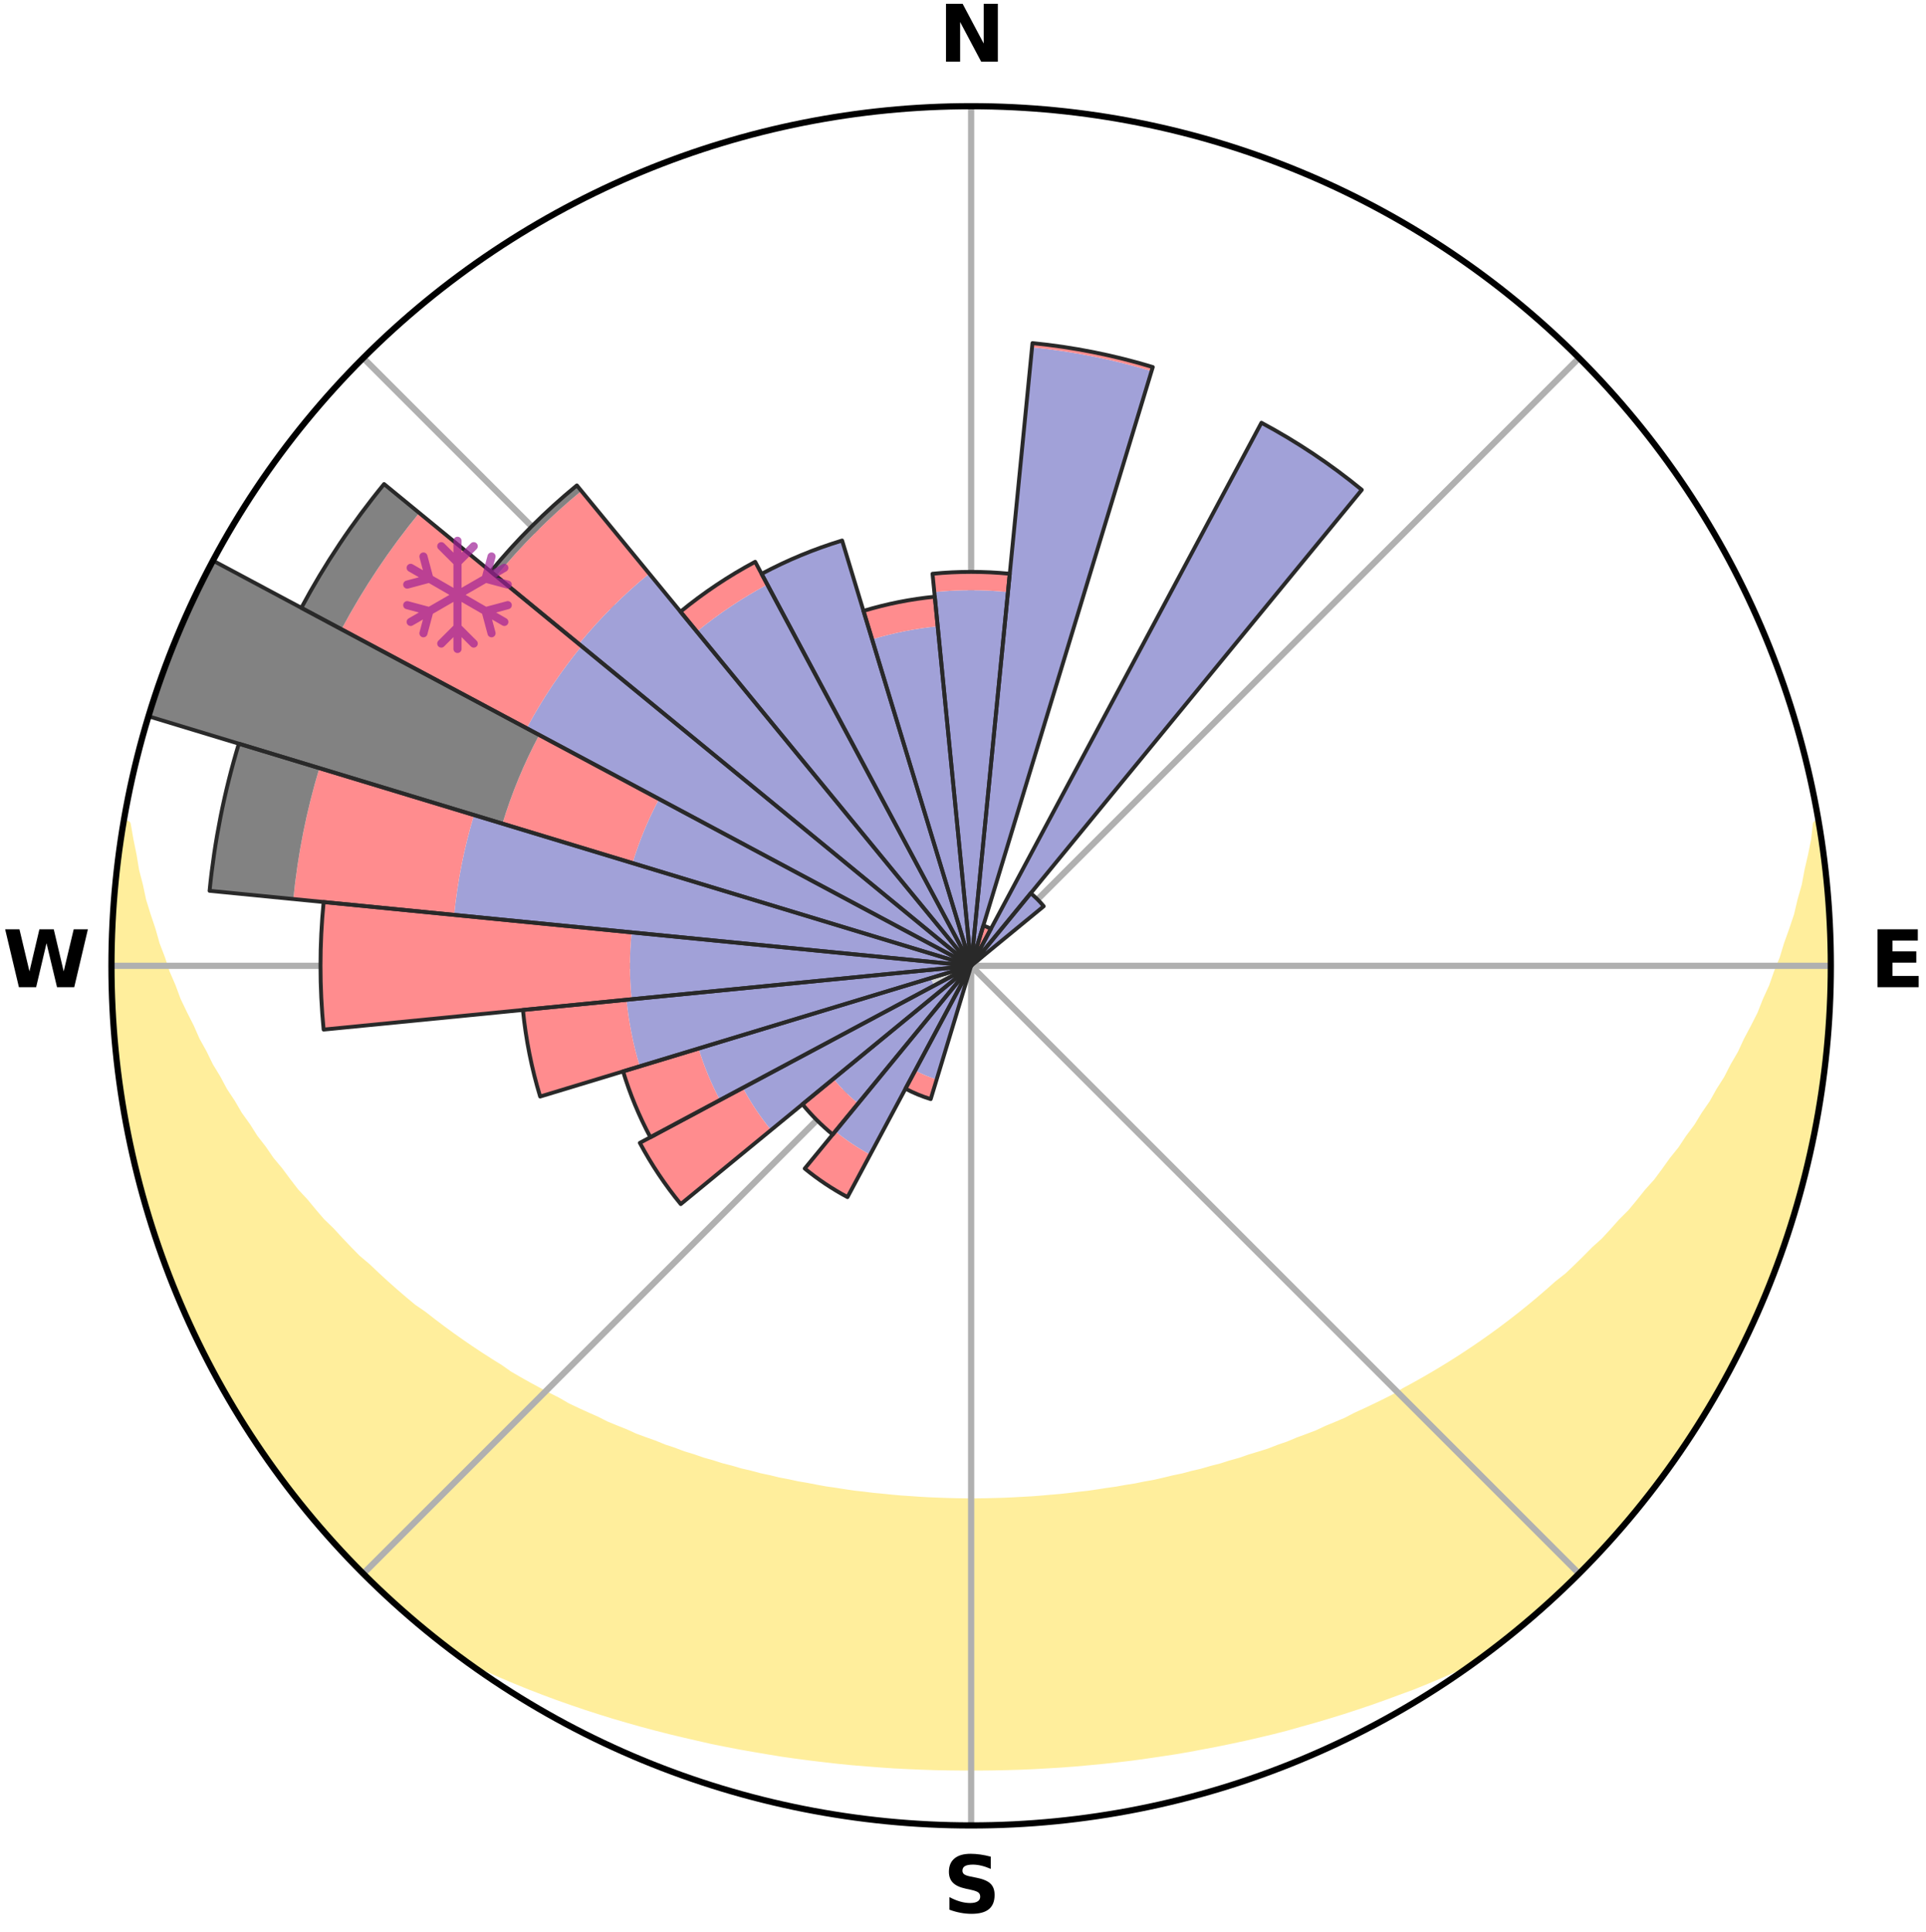 <?xml version="1.0" encoding="utf-8" standalone="no"?>
<!DOCTYPE svg PUBLIC "-//W3C//DTD SVG 1.1//EN"
  "http://www.w3.org/Graphics/SVG/1.1/DTD/svg11.dtd">
<svg xmlns:xlink="http://www.w3.org/1999/xlink" width="248.41pt" height="249.158pt" viewBox="0 0 248.41 249.158" xmlns="http://www.w3.org/2000/svg" version="1.1">
 <title>Ski Rose for Nesfjellet Alpin</title>
 <defs>
  <style type="text/css">*{stroke-linejoin: round; stroke-linecap: butt}</style>
 </defs>
 <g id="figure_1">
  <g id="patch_1">
   <path d="M 0 249.158 
L 248.41 249.158 
L 248.41 0 
L 0 0 
z
" style="fill: #ffffff"/>
  </g>
  <g id="axes_1">
   <g id="patch_2">
    <path d="M 236.135 124.579 
C 236.135 110.018 233.267 95.599 227.695 82.147 
C 222.122 68.695 213.955 56.471 203.659 46.175 
C 193.363 35.879 181.139 27.711 167.687 22.139 
C 154.235 16.567 139.815 13.699 125.255 13.699 
C 110.694 13.699 96.275 16.567 82.823 22.139 
C 69.371 27.711 57.147 35.879 46.851 46.175 
C 36.555 56.471 28.387 68.695 22.815 82.147 
C 17.243 95.599 14.375 110.018 14.375 124.579 
C 14.375 139.14 17.243 153.559 22.815 167.011 
C 28.387 180.463 36.555 192.687 46.851 202.983 
C 57.147 213.279 69.371 221.447 82.823 227.019 
C 96.275 232.591 110.694 235.459 125.255 235.459 
C 139.815 235.459 154.235 232.591 167.687 227.019 
C 181.139 221.447 193.363 213.279 203.659 202.983 
C 213.955 192.687 222.122 180.463 227.695 167.011 
C 233.267 153.559 236.135 139.14 236.135 124.579 
M 125.255 124.579 
C 125.255 124.579 125.255 124.579 125.255 124.579 
C 125.255 124.579 125.255 124.579 125.255 124.579 
C 125.255 124.579 125.255 124.579 125.255 124.579 
C 125.255 124.579 125.255 124.579 125.255 124.579 
C 125.255 124.579 125.255 124.579 125.255 124.579 
C 125.255 124.579 125.255 124.579 125.255 124.579 
C 125.255 124.579 125.255 124.579 125.255 124.579 
C 125.255 124.579 125.255 124.579 125.255 124.579 
C 125.255 124.579 125.255 124.579 125.255 124.579 
C 125.255 124.579 125.255 124.579 125.255 124.579 
C 125.255 124.579 125.255 124.579 125.255 124.579 
C 125.255 124.579 125.255 124.579 125.255 124.579 
C 125.255 124.579 125.255 124.579 125.255 124.579 
C 125.255 124.579 125.255 124.579 125.255 124.579 
C 125.255 124.579 125.255 124.579 125.255 124.579 
C 125.255 124.579 125.255 124.579 125.255 124.579 
z
" style="fill: #ffffff"/>
   </g>
   <g id="PolyCollection_1">
    <defs>
     <path id="mbd19ff1e3f" d="M 234.559 -142.87 
L 234.306 -142.828 
L 234.092 -140.845 
L 233.693 -138.855 
L 233.239 -136.882 
L 232.875 -134.942 
L 232.326 -133.006 
L 231.878 -131.1 
L 231.245 -129.207 
L 230.574 -127.337 
L 230.014 -125.493 
L 229.271 -123.671 
L 228.644 -121.872 
L 227.835 -120.1 
L 227.145 -118.347 
L 226.275 -116.629 
L 225.377 -114.938 
L 224.6 -113.26 
L 223.648 -111.625 
L 222.817 -109.998 
L 221.815 -108.42 
L 220.935 -106.846 
L 219.886 -105.326 
L 218.959 -103.805 
L 217.868 -102.345 
L 216.899 -100.878 
L 215.77 -99.477 
L 214.762 -98.066 
L 213.735 -96.681 
L 212.553 -95.369 
L 211.492 -94.041 
L 210.414 -92.739 
L 209.19 -91.516 
L 208.083 -90.271 
L 206.961 -89.052 
L 205.701 -87.918 
L 204.555 -86.755 
L 203.397 -85.619 
L 202.227 -84.51 
L 200.931 -83.491 
L 199.742 -82.436 
L 198.545 -81.408 
L 197.339 -80.406 
L 196.125 -79.43 
L 194.904 -78.479 
L 193.676 -77.554 
L 192.442 -76.655 
L 191.202 -75.78 
L 189.958 -74.931 
L 188.709 -74.106 
L 187.456 -73.304 
L 186.2 -72.527 
L 184.941 -71.773 
L 183.68 -71.043 
L 182.416 -70.335 
L 181.152 -69.649 
L 179.96 -68.91 
L 178.692 -68.269 
L 177.423 -67.648 
L 176.154 -67.048 
L 174.885 -66.469 
L 173.679 -65.836 
L 172.41 -65.297 
L 171.143 -64.777 
L 169.93 -64.204 
L 168.664 -63.722 
L 167.4 -63.258 
L 166.184 -62.743 
L 164.922 -62.314 
L 163.704 -61.836 
L 162.445 -61.442 
L 161.19 -61.064 
L 159.972 -60.638 
L 158.72 -60.292 
L 157.502 -59.901 
L 156.255 -59.586 
L 155.037 -59.228 
L 153.795 -58.942 
L 152.578 -58.616 
L 151.34 -58.358 
L 150.124 -58.063 
L 148.908 -57.785 
L 147.677 -57.568 
L 146.462 -57.319 
L 145.235 -57.127 
L 144.022 -56.907 
L 142.799 -56.739 
L 141.588 -56.548 
L 140.376 -56.371 
L 139.159 -56.239 
L 137.949 -56.089 
L 136.739 -55.955 
L 135.526 -55.856 
L 134.317 -55.748 
L 133.108 -55.654 
L 131.898 -55.588 
L 130.69 -55.521 
L 129.482 -55.467 
L 128.274 -55.433 
L 127.066 -55.405 
L 125.859 -55.39 
L 124.651 -55.391 
L 123.443 -55.407 
L 122.236 -55.436 
L 121.029 -55.48 
L 119.82 -55.528 
L 118.613 -55.597 
L 117.405 -55.681 
L 116.195 -55.76 
L 114.986 -55.87 
L 113.778 -55.994 
L 112.564 -56.106 
L 111.355 -56.257 
L 110.138 -56.391 
L 108.927 -56.569 
L 107.716 -56.762 
L 106.495 -56.932 
L 105.282 -57.153 
L 104.07 -57.389 
L 102.843 -57.597 
L 101.629 -57.862 
L 100.398 -58.095 
L 99.183 -58.391 
L 97.946 -58.651 
L 96.731 -58.978 
L 95.49 -59.265 
L 94.273 -59.624 
L 93.027 -59.941 
L 91.81 -60.333 
L 90.561 -60.68 
L 89.344 -61.107 
L 88.09 -61.486 
L 86.874 -61.947 
L 85.617 -62.36 
L 84.403 -62.858 
L 83.143 -63.306 
L 81.881 -63.77 
L 80.669 -64.325 
L 79.405 -64.827 
L 78.14 -65.347 
L 76.934 -65.961 
L 75.668 -66.521 
L 74.402 -67.101 
L 73.136 -67.701 
L 71.94 -68.397 
L 70.676 -69.039 
L 69.413 -69.703 
L 68.15 -70.389 
L 66.889 -71.097 
L 65.63 -71.828 
L 64.461 -72.656 
L 63.209 -73.433 
L 61.962 -74.233 
L 60.718 -75.058 
L 59.478 -75.907 
L 58.243 -76.78 
L 57.014 -77.678 
L 55.791 -78.602 
L 54.574 -79.551 
L 53.256 -80.458 
L 52.053 -81.46 
L 50.858 -82.487 
L 49.672 -83.541 
L 48.497 -84.621 
L 47.332 -85.728 
L 46.056 -86.803 
L 44.912 -87.965 
L 43.782 -89.154 
L 42.665 -90.369 
L 41.432 -91.56 
L 40.342 -92.831 
L 39.268 -94.13 
L 38.076 -95.409 
L 37.035 -96.763 
L 36.011 -98.144 
L 34.868 -99.512 
L 33.882 -100.948 
L 32.775 -102.377 
L 31.83 -103.867 
L 30.763 -105.354 
L 29.862 -106.899 
L 28.839 -108.445 
L 27.986 -110.042 
L 27.011 -111.645 
L 26.209 -113.294 
L 25.287 -114.953 
L 24.54 -116.653 
L 23.673 -118.366 
L 22.836 -120.107 
L 22.179 -121.88 
L 21.405 -123.673 
L 20.812 -125.491 
L 20.106 -127.332 
L 19.583 -129.193 
L 18.95 -131.081 
L 18.358 -132.992 
L 17.95 -134.911 
L 17.445 -136.862 
L 17.125 -138.815 
L 16.719 -140.8 
L 16.371 -142.8 
L 15.93 -142.874 
L 15.93 -142.874 
L 15.691 -140.953 
L 15.359 -139.047 
L 15.187 -137.12 
L 14.922 -135.203 
L 14.754 -133.276 
L 14.683 -131.342 
L 14.518 -129.414 
L 14.45 -127.481 
L 14.479 -125.546 
L 14.414 -123.612 
L 14.51 -121.679 
L 14.512 -119.744 
L 14.607 -117.812 
L 14.803 -115.886 
L 14.903 -113.953 
L 15.095 -112.028 
L 15.388 -110.115 
L 15.713 -108.208 
L 15.945 -106.287 
L 16.262 -104.378 
L 16.682 -102.49 
L 17.012 -100.582 
L 17.496 -98.708 
L 17.937 -96.825 
L 18.483 -94.968 
L 18.941 -93.088 
L 19.549 -91.25 
L 20.113 -89.399 
L 20.782 -87.583 
L 21.481 -85.779 
L 22.098 -83.945 
L 22.893 -82.179 
L 23.573 -80.367 
L 24.392 -78.613 
L 25.241 -76.875 
L 26.044 -75.115 
L 26.951 -73.405 
L 27.814 -71.673 
L 28.778 -69.995 
L 29.77 -68.334 
L 30.722 -66.649 
L 31.771 -65.023 
L 32.847 -63.416 
L 33.887 -61.784 
L 35.019 -60.215 
L 36.202 -58.683 
L 37.307 -57.094 
L 38.545 -55.607 
L 39.709 -54.061 
L 41.004 -52.622 
L 42.227 -51.122 
L 43.508 -49.672 
L 44.855 -48.283 
L 46.233 -46.925 
L 47.547 -45.503 
L 48.943 -44.163 
L 50.404 -42.894 
L 51.788 -41.54 
L 53.28 -40.308 
L 54.73 -39.026 
L 56.233 -37.806 
L 57.764 -36.624 
L 59.424 -35.614 
L 61.191 -34.765 
L 62.986 -33.978 
L 64.765 -33.189 
L 66.553 -32.436 
L 68.343 -31.708 
L 70.141 -31.015 
L 71.94 -30.345 
L 73.745 -29.709 
L 75.549 -29.094 
L 77.357 -28.512 
L 79.165 -27.949 
L 80.976 -27.418 
L 82.785 -26.906 
L 84.598 -26.425 
L 86.408 -25.961 
L 88.221 -25.527 
L 90.031 -25.11 
L 91.835 -24.697 
L 93.647 -24.333 
L 95.457 -23.984 
L 97.269 -23.665 
L 99.078 -23.359 
L 100.883 -23.062 
L 102.693 -22.807 
L 104.5 -22.566 
L 106.308 -22.353 
L 108.113 -22.145 
L 109.919 -21.966 
L 111.726 -21.815 
L 113.531 -21.677 
L 115.335 -21.554 
L 117.139 -21.464 
L 118.943 -21.385 
L 120.747 -21.327 
L 122.55 -21.295 
L 124.353 -21.277 
L 126.156 -21.277 
L 127.959 -21.294 
L 129.763 -21.332 
L 131.567 -21.383 
L 133.37 -21.461 
L 135.174 -21.562 
L 136.98 -21.673 
L 138.785 -21.811 
L 140.589 -21.977 
L 142.396 -22.148 
L 144.202 -22.348 
L 146.011 -22.56 
L 147.816 -22.813 
L 149.624 -23.076 
L 151.434 -23.351 
L 153.243 -23.657 
L 155.048 -24 
L 156.86 -24.342 
L 158.669 -24.714 
L 160.482 -25.1 
L 162.293 -25.517 
L 164.106 -25.95 
L 165.916 -26.414 
L 167.716 -26.925 
L 169.528 -27.431 
L 171.335 -27.969 
L 173.146 -28.525 
L 174.95 -29.115 
L 176.757 -29.723 
L 178.558 -30.366 
L 180.36 -31.03 
L 182.175 -31.694 
L 183.965 -32.423 
L 185.754 -33.175 
L 187.532 -33.965 
L 189.308 -34.78 
L 191.07 -35.635 
L 192.747 -36.621 
L 194.272 -37.813 
L 195.776 -39.031 
L 197.263 -40.268 
L 198.726 -41.536 
L 200.147 -42.849 
L 201.558 -44.173 
L 202.928 -45.538 
L 204.323 -46.879 
L 205.676 -48.262 
L 207.002 -49.671 
L 208.295 -51.111 
L 209.55 -52.584 
L 210.764 -54.091 
L 212.016 -55.566 
L 213.18 -57.111 
L 214.363 -58.643 
L 215.462 -60.235 
L 216.617 -61.788 
L 217.695 -63.394 
L 218.697 -65.05 
L 219.795 -66.645 
L 220.73 -68.34 
L 221.729 -69.997 
L 222.697 -71.672 
L 223.56 -73.405 
L 224.463 -75.116 
L 225.251 -76.883 
L 226.088 -78.627 
L 226.909 -80.379 
L 227.68 -82.153 
L 228.418 -83.942 
L 229.021 -85.783 
L 229.691 -87.596 
L 230.328 -89.422 
L 230.932 -91.259 
L 231.506 -93.106 
L 232.042 -94.964 
L 232.544 -96.832 
L 233.012 -98.709 
L 233.446 -100.594 
L 233.844 -102.486 
L 234.209 -104.386 
L 234.541 -106.291 
L 234.838 -108.202 
L 235.094 -110.118 
L 235.322 -112.038 
L 235.516 -113.962 
L 235.666 -115.889 
L 235.92 -117.81 
L 236.011 -119.743 
L 236.068 -121.677 
L 236.091 -123.612 
L 236.069 -125.546 
L 236.024 -127.48 
L 235.945 -129.412 
L 235.832 -131.342 
L 235.674 -133.269 
L 235.622 -135.206 
L 235.409 -137.13 
L 235.162 -139.049 
L 234.871 -140.961 
L 234.559 -142.87 
z
" style="stroke: #ffee9c"/>
    </defs>
    <g clip-path="url(#p5e5c6bf8fb)">
     <use xlink:href="#mbd19ff1e3f" x="0" y="249.158" style="fill: #ffee9c; stroke: #ffee9c"/>
    </g>
   </g>
   <g id="matplotlib.axis_1">
    <g id="xtick_1">
     <g id="line2d_1">
      <path d="M 125.255 124.579 
L 125.255 13.699 
" clip-path="url(#p5e5c6bf8fb)" style="fill: none; stroke: #b0b0b0; stroke-width: 0.8; stroke-linecap: square"/>
     </g>
     <g id="text_1">
      <!-- N -->
      <g transform="translate(121.07 7.958) scale(0.1 -0.1)">
       <defs>
        <path id="DejaVuSans-Bold-4e" d="M 588 4666 
L 1931 4666 
L 3628 1466 
L 3628 4666 
L 4769 4666 
L 4769 0 
L 3425 0 
L 1728 3200 
L 1728 0 
L 588 0 
L 588 4666 
z
" transform="scale(0.016)"/>
       </defs>
       <use xlink:href="#DejaVuSans-Bold-4e"/>
      </g>
     </g>
    </g>
    <g id="xtick_2">
     <g id="line2d_2">
      <path d="M 125.255 124.579 
L 203.659 46.175 
" clip-path="url(#p5e5c6bf8fb)" style="fill: none; stroke: #b0b0b0; stroke-width: 0.8; stroke-linecap: square"/>
     </g>
    </g>
    <g id="xtick_3">
     <g id="line2d_3">
      <path d="M 125.255 124.579 
L 236.135 124.579 
" clip-path="url(#p5e5c6bf8fb)" style="fill: none; stroke: #b0b0b0; stroke-width: 0.8; stroke-linecap: square"/>
     </g>
     <g id="text_2">
      <!-- E -->
      <g transform="translate(241.219 127.338) scale(0.1 -0.1)">
       <defs>
        <path id="DejaVuSans-Bold-45" d="M 588 4666 
L 3834 4666 
L 3834 3756 
L 1791 3756 
L 1791 2888 
L 3713 2888 
L 3713 1978 
L 1791 1978 
L 1791 909 
L 3903 909 
L 3903 0 
L 588 0 
L 588 4666 
z
" transform="scale(0.016)"/>
       </defs>
       <use xlink:href="#DejaVuSans-Bold-45"/>
      </g>
     </g>
    </g>
    <g id="xtick_4">
     <g id="line2d_4">
      <path d="M 125.255 124.579 
L 203.659 202.983 
" clip-path="url(#p5e5c6bf8fb)" style="fill: none; stroke: #b0b0b0; stroke-width: 0.8; stroke-linecap: square"/>
     </g>
    </g>
    <g id="xtick_5">
     <g id="line2d_5">
      <path d="M 125.255 124.579 
L 125.255 235.459 
" clip-path="url(#p5e5c6bf8fb)" style="fill: none; stroke: #b0b0b0; stroke-width: 0.8; stroke-linecap: square"/>
     </g>
     <g id="text_3">
      <!-- S -->
      <g transform="translate(121.654 246.718) scale(0.1 -0.1)">
       <defs>
        <path id="DejaVuSans-Bold-53" d="M 3834 4519 
L 3834 3531 
Q 3450 3703 3084 3790 
Q 2719 3878 2394 3878 
Q 1963 3878 1756 3759 
Q 1550 3641 1550 3391 
Q 1550 3203 1689 3098 
Q 1828 2994 2194 2919 
L 2706 2816 
Q 3484 2659 3812 2340 
Q 4141 2022 4141 1434 
Q 4141 663 3683 286 
Q 3225 -91 2284 -91 
Q 1841 -91 1394 -6 
Q 947 78 500 244 
L 500 1259 
Q 947 1022 1364 901 
Q 1781 781 2169 781 
Q 2563 781 2772 912 
Q 2981 1044 2981 1288 
Q 2981 1506 2839 1625 
Q 2697 1744 2272 1838 
L 1806 1941 
Q 1106 2091 782 2419 
Q 459 2747 459 3303 
Q 459 4000 909 4375 
Q 1359 4750 2203 4750 
Q 2588 4750 2994 4692 
Q 3400 4634 3834 4519 
z
" transform="scale(0.016)"/>
       </defs>
       <use xlink:href="#DejaVuSans-Bold-53"/>
      </g>
     </g>
    </g>
    <g id="xtick_6">
     <g id="line2d_6">
      <path d="M 125.255 124.579 
L 46.851 202.983 
" clip-path="url(#p5e5c6bf8fb)" style="fill: none; stroke: #b0b0b0; stroke-width: 0.8; stroke-linecap: square"/>
     </g>
    </g>
    <g id="xtick_7">
     <g id="line2d_7">
      <path d="M 125.255 124.579 
L 14.375 124.579 
" clip-path="url(#p5e5c6bf8fb)" style="fill: none; stroke: #b0b0b0; stroke-width: 0.8; stroke-linecap: square"/>
     </g>
     <g id="text_4">
      <!-- W -->
      <g transform="translate(0.36 127.338) scale(0.1 -0.1)">
       <defs>
        <path id="DejaVuSans-Bold-57" d="M 191 4666 
L 1344 4666 
L 2150 1275 
L 2950 4666 
L 4109 4666 
L 4909 1275 
L 5716 4666 
L 6859 4666 
L 5759 0 
L 4372 0 
L 3525 3547 
L 2688 0 
L 1300 0 
L 191 4666 
z
" transform="scale(0.016)"/>
       </defs>
       <use xlink:href="#DejaVuSans-Bold-57"/>
      </g>
     </g>
    </g>
    <g id="xtick_8">
     <g id="line2d_8">
      <path d="M 125.255 124.579 
L 46.851 46.175 
" clip-path="url(#p5e5c6bf8fb)" style="fill: none; stroke: #b0b0b0; stroke-width: 0.8; stroke-linecap: square"/>
     </g>
    </g>
   </g>
   <g id="matplotlib.axis_2"/>
   <g id="patch_3">
    <path d="M 125.255 124.579 
C 125.255 124.579 125.255 124.579 125.255 124.579 
C 125.255 124.579 125.255 124.579 125.255 124.579 
L 125.255 124.579 
C 125.255 124.579 125.255 124.579 125.255 124.579 
C 125.255 124.579 125.255 124.579 125.255 124.579 
z
" clip-path="url(#p5e5c6bf8fb)" style="fill: #d9d9d9"/>
   </g>
   <g id="patch_4">
    <path d="M 125.255 124.579 
C 125.255 124.579 125.255 124.579 125.255 124.579 
C 125.255 124.579 125.255 124.579 125.255 124.579 
L 125.255 124.579 
C 125.255 124.579 125.255 124.579 125.255 124.579 
C 125.255 124.579 125.255 124.579 125.255 124.579 
z
" clip-path="url(#p5e5c6bf8fb)" style="fill: #d9d9d9"/>
   </g>
   <g id="patch_5">
    <path d="M 125.255 124.579 
C 125.255 124.579 125.255 124.579 125.255 124.579 
C 125.255 124.579 125.255 124.579 125.255 124.579 
L 125.255 124.579 
C 125.255 124.579 125.255 124.579 125.255 124.579 
C 125.255 124.579 125.255 124.579 125.255 124.579 
z
" clip-path="url(#p5e5c6bf8fb)" style="fill: #d9d9d9"/>
   </g>
   <g id="patch_6">
    <path d="M 125.255 124.579 
C 125.255 124.579 125.255 124.579 125.255 124.579 
C 125.255 124.579 125.255 124.579 125.255 124.579 
L 125.255 124.579 
C 125.255 124.579 125.255 124.579 125.255 124.579 
C 125.255 124.579 125.255 124.579 125.255 124.579 
z
" clip-path="url(#p5e5c6bf8fb)" style="fill: #d9d9d9"/>
   </g>
   <g id="patch_7">
    <path d="M 125.255 124.579 
C 125.255 124.579 125.255 124.579 125.255 124.579 
C 125.255 124.579 125.255 124.579 125.255 124.579 
L 125.255 124.579 
C 125.255 124.579 125.255 124.579 125.255 124.579 
C 125.255 124.579 125.255 124.579 125.255 124.579 
z
" clip-path="url(#p5e5c6bf8fb)" style="fill: #d9d9d9"/>
   </g>
   <g id="patch_8">
    <path d="M 125.255 124.579 
C 125.255 124.579 125.255 124.579 125.255 124.579 
C 125.255 124.579 125.255 124.579 125.255 124.579 
L 125.255 124.579 
C 125.255 124.579 125.255 124.579 125.255 124.579 
C 125.255 124.579 125.255 124.579 125.255 124.579 
z
" clip-path="url(#p5e5c6bf8fb)" style="fill: #d9d9d9"/>
   </g>
   <g id="patch_9">
    <path d="M 125.255 124.579 
C 125.255 124.579 125.255 124.579 125.255 124.579 
C 125.255 124.579 125.255 124.579 125.255 124.579 
L 125.255 124.579 
C 125.255 124.579 125.255 124.579 125.255 124.579 
C 125.255 124.579 125.255 124.579 125.255 124.579 
z
" clip-path="url(#p5e5c6bf8fb)" style="fill: #d9d9d9"/>
   </g>
   <g id="patch_10">
    <path d="M 125.255 124.579 
C 125.255 124.579 125.255 124.579 125.255 124.579 
C 125.255 124.579 125.255 124.579 125.255 124.579 
L 125.255 124.579 
C 125.255 124.579 125.255 124.579 125.255 124.579 
C 125.255 124.579 125.255 124.579 125.255 124.579 
z
" clip-path="url(#p5e5c6bf8fb)" style="fill: #d9d9d9"/>
   </g>
   <g id="patch_11">
    <path d="M 125.255 124.579 
C 125.255 124.579 125.255 124.579 125.255 124.579 
C 125.255 124.579 125.255 124.579 125.255 124.579 
L 125.255 124.579 
C 125.255 124.579 125.255 124.579 125.255 124.579 
C 125.255 124.579 125.255 124.579 125.255 124.579 
z
" clip-path="url(#p5e5c6bf8fb)" style="fill: #d9d9d9"/>
   </g>
   <g id="patch_12">
    <path d="M 125.255 124.579 
C 125.255 124.579 125.255 124.579 125.255 124.579 
C 125.255 124.579 125.255 124.579 125.255 124.579 
L 125.255 124.579 
C 125.255 124.579 125.255 124.579 125.255 124.579 
C 125.255 124.579 125.255 124.579 125.255 124.579 
z
" clip-path="url(#p5e5c6bf8fb)" style="fill: #d9d9d9"/>
   </g>
   <g id="patch_13">
    <path d="M 125.255 124.579 
C 125.255 124.579 125.255 124.579 125.255 124.579 
C 125.255 124.579 125.255 124.579 125.255 124.579 
L 125.255 124.579 
C 125.255 124.579 125.255 124.579 125.255 124.579 
C 125.255 124.579 125.255 124.579 125.255 124.579 
z
" clip-path="url(#p5e5c6bf8fb)" style="fill: #d9d9d9"/>
   </g>
   <g id="patch_14">
    <path d="M 125.255 124.579 
C 125.255 124.579 125.255 124.579 125.255 124.579 
C 125.255 124.579 125.255 124.579 125.255 124.579 
L 125.255 124.579 
C 125.255 124.579 125.255 124.579 125.255 124.579 
C 125.255 124.579 125.255 124.579 125.255 124.579 
z
" clip-path="url(#p5e5c6bf8fb)" style="fill: #d9d9d9"/>
   </g>
   <g id="patch_15">
    <path d="M 125.255 124.579 
C 125.255 124.579 125.255 124.579 125.255 124.579 
C 125.255 124.579 125.255 124.579 125.255 124.579 
L 125.255 124.579 
C 125.255 124.579 125.255 124.579 125.255 124.579 
C 125.255 124.579 125.255 124.579 125.255 124.579 
z
" clip-path="url(#p5e5c6bf8fb)" style="fill: #d9d9d9"/>
   </g>
   <g id="patch_16">
    <path d="M 125.255 124.579 
C 125.255 124.579 125.255 124.579 125.255 124.579 
C 125.255 124.579 125.255 124.579 125.255 124.579 
L 125.255 124.579 
C 125.255 124.579 125.255 124.579 125.255 124.579 
C 125.255 124.579 125.255 124.579 125.255 124.579 
z
" clip-path="url(#p5e5c6bf8fb)" style="fill: #d9d9d9"/>
   </g>
   <g id="patch_17">
    <path d="M 125.255 124.579 
C 125.255 124.579 125.255 124.579 125.255 124.579 
C 125.255 124.579 125.255 124.579 125.255 124.579 
L 125.255 124.579 
C 125.255 124.579 125.255 124.579 125.255 124.579 
C 125.255 124.579 125.255 124.579 125.255 124.579 
z
" clip-path="url(#p5e5c6bf8fb)" style="fill: #d9d9d9"/>
   </g>
   <g id="patch_18">
    <path d="M 125.255 124.579 
C 125.255 124.579 125.255 124.579 125.255 124.579 
C 125.255 124.579 125.255 124.579 125.255 124.579 
L 125.255 124.579 
C 125.255 124.579 125.255 124.579 125.255 124.579 
C 125.255 124.579 125.255 124.579 125.255 124.579 
z
" clip-path="url(#p5e5c6bf8fb)" style="fill: #d9d9d9"/>
   </g>
   <g id="patch_19">
    <path d="M 125.255 124.579 
C 125.255 124.579 125.255 124.579 125.255 124.579 
C 125.255 124.579 125.255 124.579 125.255 124.579 
L 125.255 124.579 
C 125.255 124.579 125.255 124.579 125.255 124.579 
C 125.255 124.579 125.255 124.579 125.255 124.579 
z
" clip-path="url(#p5e5c6bf8fb)" style="fill: #d9d9d9"/>
   </g>
   <g id="patch_20">
    <path d="M 125.255 124.579 
C 125.255 124.579 125.255 124.579 125.255 124.579 
C 125.255 124.579 125.255 124.579 125.255 124.579 
L 125.255 124.579 
C 125.255 124.579 125.255 124.579 125.255 124.579 
C 125.255 124.579 125.255 124.579 125.255 124.579 
z
" clip-path="url(#p5e5c6bf8fb)" style="fill: #d9d9d9"/>
   </g>
   <g id="patch_21">
    <path d="M 125.255 124.579 
C 125.255 124.579 125.255 124.579 125.255 124.579 
C 125.255 124.579 125.255 124.579 125.255 124.579 
L 125.255 124.579 
C 125.255 124.579 125.255 124.579 125.255 124.579 
C 125.255 124.579 125.255 124.579 125.255 124.579 
z
" clip-path="url(#p5e5c6bf8fb)" style="fill: #d9d9d9"/>
   </g>
   <g id="patch_22">
    <path d="M 125.255 124.579 
C 125.255 124.579 125.255 124.579 125.255 124.579 
C 125.255 124.579 125.255 124.579 125.255 124.579 
L 125.255 124.579 
C 125.255 124.579 125.255 124.579 125.255 124.579 
C 125.255 124.579 125.255 124.579 125.255 124.579 
z
" clip-path="url(#p5e5c6bf8fb)" style="fill: #d9d9d9"/>
   </g>
   <g id="patch_23">
    <path d="M 125.255 124.579 
C 125.255 124.579 125.255 124.579 125.255 124.579 
C 125.255 124.579 125.255 124.579 125.255 124.579 
L 125.255 124.579 
C 125.255 124.579 125.255 124.579 125.255 124.579 
C 125.255 124.579 125.255 124.579 125.255 124.579 
z
" clip-path="url(#p5e5c6bf8fb)" style="fill: #d9d9d9"/>
   </g>
   <g id="patch_24">
    <path d="M 125.255 124.579 
C 125.255 124.579 125.255 124.579 125.255 124.579 
C 125.255 124.579 125.255 124.579 125.255 124.579 
L 125.255 124.579 
C 125.255 124.579 125.255 124.579 125.255 124.579 
C 125.255 124.579 125.255 124.579 125.255 124.579 
z
" clip-path="url(#p5e5c6bf8fb)" style="fill: #d9d9d9"/>
   </g>
   <g id="patch_25">
    <path d="M 125.255 124.579 
C 125.255 124.579 125.255 124.579 125.255 124.579 
C 125.255 124.579 125.255 124.579 125.255 124.579 
L 120.071 126.151 
C 120.123 126.321 120.182 126.488 120.25 126.652 
C 120.318 126.816 120.394 126.976 120.478 127.133 
z
" clip-path="url(#p5e5c6bf8fb)" style="fill: #d9d9d9"/>
   </g>
   <g id="patch_26">
    <path d="M 125.255 124.579 
C 125.255 124.579 125.255 124.579 125.255 124.579 
C 125.255 124.579 125.255 124.579 125.255 124.579 
L 125.255 124.579 
C 125.255 124.579 125.255 124.579 125.255 124.579 
C 125.255 124.579 125.255 124.579 125.255 124.579 
z
" clip-path="url(#p5e5c6bf8fb)" style="fill: #d9d9d9"/>
   </g>
   <g id="patch_27">
    <path d="M 125.255 124.579 
C 125.255 124.579 125.255 124.579 125.255 124.579 
C 125.255 124.579 125.255 124.579 125.255 124.579 
L 125.255 124.579 
C 125.255 124.579 125.255 124.579 125.255 124.579 
C 125.255 124.579 125.255 124.579 125.255 124.579 
z
" clip-path="url(#p5e5c6bf8fb)" style="fill: #d9d9d9"/>
   </g>
   <g id="patch_28">
    <path d="M 125.255 124.579 
C 125.255 124.579 125.255 124.579 125.255 124.579 
C 125.255 124.579 125.255 124.579 125.255 124.579 
L 125.255 124.579 
C 125.255 124.579 125.255 124.579 125.255 124.579 
C 125.255 124.579 125.255 124.579 125.255 124.579 
z
" clip-path="url(#p5e5c6bf8fb)" style="fill: #d9d9d9"/>
   </g>
   <g id="patch_29">
    <path d="M 125.255 124.579 
C 125.255 124.579 125.255 124.579 125.255 124.579 
C 125.255 124.579 125.255 124.579 125.255 124.579 
L 125.255 124.579 
C 125.255 124.579 125.255 124.579 125.255 124.579 
C 125.255 124.579 125.255 124.579 125.255 124.579 
z
" clip-path="url(#p5e5c6bf8fb)" style="fill: #d9d9d9"/>
   </g>
   <g id="patch_30">
    <path d="M 125.255 124.579 
C 125.255 124.579 125.255 124.579 125.255 124.579 
C 125.255 124.579 125.255 124.579 125.255 124.579 
L 125.255 124.579 
C 125.255 124.579 125.255 124.579 125.255 124.579 
C 125.255 124.579 125.255 124.579 125.255 124.579 
z
" clip-path="url(#p5e5c6bf8fb)" style="fill: #d9d9d9"/>
   </g>
   <g id="patch_31">
    <path d="M 125.255 124.579 
C 125.255 124.579 125.255 124.579 125.255 124.579 
C 125.255 124.579 125.255 124.579 125.255 124.579 
L 125.255 124.579 
C 125.255 124.579 125.255 124.579 125.255 124.579 
C 125.255 124.579 125.255 124.579 125.255 124.579 
z
" clip-path="url(#p5e5c6bf8fb)" style="fill: #d9d9d9"/>
   </g>
   <g id="patch_32">
    <path d="M 125.255 124.579 
C 125.255 124.579 125.255 124.579 125.255 124.579 
C 125.255 124.579 125.255 124.579 125.255 124.579 
L 125.255 124.579 
C 125.255 124.579 125.255 124.579 125.255 124.579 
C 125.255 124.579 125.255 124.579 125.255 124.579 
z
" clip-path="url(#p5e5c6bf8fb)" style="fill: #d9d9d9"/>
   </g>
   <g id="patch_33">
    <path d="M 125.255 124.579 
C 125.255 124.579 125.255 124.579 125.255 124.579 
C 125.255 124.579 125.255 124.579 125.255 124.579 
L 125.255 124.579 
C 125.255 124.579 125.255 124.579 125.255 124.579 
C 125.255 124.579 125.255 124.579 125.255 124.579 
z
" clip-path="url(#p5e5c6bf8fb)" style="fill: #d9d9d9"/>
   </g>
   <g id="patch_34">
    <path d="M 125.255 124.579 
C 125.255 124.579 125.255 124.579 125.255 124.579 
C 125.255 124.579 125.255 124.579 125.255 124.579 
L 125.255 124.579 
C 125.255 124.579 125.255 124.579 125.255 124.579 
C 125.255 124.579 125.255 124.579 125.255 124.579 
z
" clip-path="url(#p5e5c6bf8fb)" style="fill: #d9d9d9"/>
   </g>
   <g id="patch_35">
    <path d="M 125.255 124.579 
C 125.255 124.579 125.255 124.579 125.255 124.579 
C 125.255 124.579 125.255 124.579 125.255 124.579 
L 130.004 76.363 
C 128.426 76.207 126.841 76.129 125.255 76.129 
C 123.669 76.129 122.084 76.207 120.506 76.363 
z
" clip-path="url(#p5e5c6bf8fb)" style="fill: #a1a1d8"/>
   </g>
   <g id="patch_36">
    <path d="M 125.255 124.579 
C 125.255 124.579 125.255 124.579 125.255 124.579 
C 125.255 124.579 125.255 124.579 125.255 124.579 
L 148.525 47.869 
C 146.014 47.107 143.467 46.469 140.894 45.957 
C 138.32 45.446 135.723 45.06 133.112 44.803 
z
" clip-path="url(#p5e5c6bf8fb)" style="fill: #a1a1d8"/>
   </g>
   <g id="patch_37">
    <path d="M 125.255 124.579 
C 125.255 124.579 125.255 124.579 125.255 124.579 
C 125.255 124.579 125.255 124.579 125.255 124.579 
L 125.255 124.579 
C 125.255 124.579 125.255 124.579 125.255 124.579 
C 125.255 124.579 125.255 124.579 125.255 124.579 
z
" clip-path="url(#p5e5c6bf8fb)" style="fill: #a1a1d8"/>
   </g>
   <g id="patch_38">
    <path d="M 125.255 124.579 
C 125.255 124.579 125.255 124.579 125.255 124.579 
C 125.255 124.579 125.255 124.579 125.255 124.579 
L 175.525 63.324 
C 173.52 61.679 171.436 60.133 169.279 58.692 
C 167.123 57.251 164.897 55.917 162.609 54.694 
z
" clip-path="url(#p5e5c6bf8fb)" style="fill: #a1a1d8"/>
   </g>
   <g id="patch_39">
    <path d="M 125.255 124.579 
C 125.255 124.579 125.255 124.579 125.255 124.579 
C 125.255 124.579 125.255 124.579 125.255 124.579 
L 134.618 116.895 
C 134.366 116.589 134.1 116.295 133.82 116.014 
C 133.539 115.734 133.245 115.468 132.939 115.216 
z
" clip-path="url(#p5e5c6bf8fb)" style="fill: #a1a1d8"/>
   </g>
   <g id="patch_40">
    <path d="M 125.255 124.579 
C 125.255 124.579 125.255 124.579 125.255 124.579 
C 125.255 124.579 125.255 124.579 125.255 124.579 
L 125.255 124.579 
C 125.255 124.579 125.255 124.579 125.255 124.579 
C 125.255 124.579 125.255 124.579 125.255 124.579 
z
" clip-path="url(#p5e5c6bf8fb)" style="fill: #a1a1d8"/>
   </g>
   <g id="patch_41">
    <path d="M 125.255 124.579 
C 125.255 124.579 125.255 124.579 125.255 124.579 
C 125.255 124.579 125.255 124.579 125.255 124.579 
L 125.255 124.579 
C 125.255 124.579 125.255 124.579 125.255 124.579 
C 125.255 124.579 125.255 124.579 125.255 124.579 
z
" clip-path="url(#p5e5c6bf8fb)" style="fill: #a1a1d8"/>
   </g>
   <g id="patch_42">
    <path d="M 125.255 124.579 
C 125.255 124.579 125.255 124.579 125.255 124.579 
C 125.255 124.579 125.255 124.579 125.255 124.579 
L 125.255 124.579 
C 125.255 124.579 125.255 124.579 125.255 124.579 
C 125.255 124.579 125.255 124.579 125.255 124.579 
z
" clip-path="url(#p5e5c6bf8fb)" style="fill: #a1a1d8"/>
   </g>
   <g id="patch_43">
    <path d="M 125.255 124.579 
C 125.255 124.579 125.255 124.579 125.255 124.579 
C 125.255 124.579 125.255 124.579 125.255 124.579 
L 125.255 124.579 
C 125.255 124.579 125.255 124.579 125.255 124.579 
C 125.255 124.579 125.255 124.579 125.255 124.579 
z
" clip-path="url(#p5e5c6bf8fb)" style="fill: #a1a1d8"/>
   </g>
   <g id="patch_44">
    <path d="M 125.255 124.579 
C 125.255 124.579 125.255 124.579 125.255 124.579 
C 125.255 124.579 125.255 124.579 125.255 124.579 
L 125.255 124.579 
C 125.255 124.579 125.255 124.579 125.255 124.579 
C 125.255 124.579 125.255 124.579 125.255 124.579 
z
" clip-path="url(#p5e5c6bf8fb)" style="fill: #a1a1d8"/>
   </g>
   <g id="patch_45">
    <path d="M 125.255 124.579 
C 125.255 124.579 125.255 124.579 125.255 124.579 
C 125.255 124.579 125.255 124.579 125.255 124.579 
L 125.255 124.579 
C 125.255 124.579 125.255 124.579 125.255 124.579 
C 125.255 124.579 125.255 124.579 125.255 124.579 
z
" clip-path="url(#p5e5c6bf8fb)" style="fill: #a1a1d8"/>
   </g>
   <g id="patch_46">
    <path d="M 125.255 124.579 
C 125.255 124.579 125.255 124.579 125.255 124.579 
C 125.255 124.579 125.255 124.579 125.255 124.579 
L 125.255 124.579 
C 125.255 124.579 125.255 124.579 125.255 124.579 
C 125.255 124.579 125.255 124.579 125.255 124.579 
z
" clip-path="url(#p5e5c6bf8fb)" style="fill: #a1a1d8"/>
   </g>
   <g id="patch_47">
    <path d="M 125.255 124.579 
C 125.255 124.579 125.255 124.579 125.255 124.579 
C 125.255 124.579 125.255 124.579 125.255 124.579 
L 125.255 124.579 
C 125.255 124.579 125.255 124.579 125.255 124.579 
C 125.255 124.579 125.255 124.579 125.255 124.579 
z
" clip-path="url(#p5e5c6bf8fb)" style="fill: #a1a1d8"/>
   </g>
   <g id="patch_48">
    <path d="M 125.255 124.579 
C 125.255 124.579 125.255 124.579 125.255 124.579 
C 125.255 124.579 125.255 124.579 125.255 124.579 
L 125.255 124.579 
C 125.255 124.579 125.255 124.579 125.255 124.579 
C 125.255 124.579 125.255 124.579 125.255 124.579 
z
" clip-path="url(#p5e5c6bf8fb)" style="fill: #a1a1d8"/>
   </g>
   <g id="patch_49">
    <path d="M 125.255 124.579 
C 125.255 124.579 125.255 124.579 125.255 124.579 
C 125.255 124.579 125.255 124.579 125.255 124.579 
L 125.255 124.579 
C 125.255 124.579 125.255 124.579 125.255 124.579 
C 125.255 124.579 125.255 124.579 125.255 124.579 
z
" clip-path="url(#p5e5c6bf8fb)" style="fill: #a1a1d8"/>
   </g>
   <g id="patch_50">
    <path d="M 125.255 124.579 
C 125.255 124.579 125.255 124.579 125.255 124.579 
C 125.255 124.579 125.255 124.579 125.255 124.579 
L 125.255 124.579 
C 125.255 124.579 125.255 124.579 125.255 124.579 
C 125.255 124.579 125.255 124.579 125.255 124.579 
z
" clip-path="url(#p5e5c6bf8fb)" style="fill: #a1a1d8"/>
   </g>
   <g id="patch_51">
    <path d="M 125.255 124.579 
C 125.255 124.579 125.255 124.579 125.255 124.579 
C 125.255 124.579 125.255 124.579 125.255 124.579 
L 125.255 124.579 
C 125.255 124.579 125.255 124.579 125.255 124.579 
C 125.255 124.579 125.255 124.579 125.255 124.579 
z
" clip-path="url(#p5e5c6bf8fb)" style="fill: #a1a1d8"/>
   </g>
   <g id="patch_52">
    <path d="M 125.255 124.579 
C 125.255 124.579 125.255 124.579 125.255 124.579 
C 125.255 124.579 125.255 124.579 125.255 124.579 
L 125.255 124.579 
C 125.255 124.579 125.255 124.579 125.255 124.579 
C 125.255 124.579 125.255 124.579 125.255 124.579 
z
" clip-path="url(#p5e5c6bf8fb)" style="fill: #a1a1d8"/>
   </g>
   <g id="patch_53">
    <path d="M 125.255 124.579 
C 125.255 124.579 125.255 124.579 125.255 124.579 
C 125.255 124.579 125.255 124.579 125.255 124.579 
L 118.033 138.091 
C 118.475 138.328 118.928 138.542 119.392 138.734 
C 119.855 138.926 120.327 139.095 120.807 139.24 
z
" clip-path="url(#p5e5c6bf8fb)" style="fill: #a1a1d8"/>
   </g>
   <g id="patch_54">
    <path d="M 125.255 124.579 
C 125.255 124.579 125.255 124.579 125.255 124.579 
C 125.255 124.579 125.255 124.579 125.255 124.579 
L 107.733 145.93 
C 108.431 146.504 109.158 147.042 109.91 147.545 
C 110.661 148.047 111.437 148.512 112.235 148.938 
z
" clip-path="url(#p5e5c6bf8fb)" style="fill: #a1a1d8"/>
   </g>
   <g id="patch_55">
    <path d="M 125.255 124.579 
C 125.255 124.579 125.255 124.579 125.255 124.579 
C 125.255 124.579 125.255 124.579 125.255 124.579 
L 107.49 139.159 
C 107.967 139.74 108.472 140.298 109.004 140.83 
C 109.536 141.361 110.094 141.867 110.675 142.344 
z
" clip-path="url(#p5e5c6bf8fb)" style="fill: #a1a1d8"/>
   </g>
   <g id="patch_56">
    <path d="M 125.255 124.579 
C 125.255 124.579 125.255 124.579 125.255 124.579 
C 125.255 124.579 125.255 124.579 125.255 124.579 
L 95.806 140.32 
C 96.321 141.284 96.883 142.222 97.491 143.13 
C 98.098 144.039 98.749 144.918 99.443 145.763 
z
" clip-path="url(#p5e5c6bf8fb)" style="fill: #a1a1d8"/>
   </g>
   <g id="patch_57">
    <path d="M 120.478 127.133 
C 120.394 126.976 120.318 126.816 120.25 126.652 
C 120.182 126.488 120.123 126.321 120.071 126.151 
L 90.098 135.244 
C 90.447 136.395 90.852 137.527 91.313 138.638 
C 91.773 139.749 92.287 140.837 92.854 141.898 
z
" clip-path="url(#p5e5c6bf8fb)" style="fill: #a1a1d8"/>
   </g>
   <g id="patch_58">
    <path d="M 125.255 124.579 
C 125.255 124.579 125.255 124.579 125.255 124.579 
C 125.255 124.579 125.255 124.579 125.255 124.579 
L 80.802 128.957 
C 80.945 130.412 81.159 131.859 81.445 133.293 
C 81.73 134.727 82.085 136.147 82.51 137.546 
z
" clip-path="url(#p5e5c6bf8fb)" style="fill: #a1a1d8"/>
   </g>
   <g id="patch_59">
    <path d="M 125.255 124.579 
C 125.255 124.579 125.255 124.579 125.255 124.579 
C 125.255 124.579 125.255 124.579 125.255 124.579 
L 81.46 120.266 
C 81.319 121.699 81.248 123.139 81.248 124.579 
C 81.248 126.019 81.319 127.459 81.46 128.892 
z
" clip-path="url(#p5e5c6bf8fb)" style="fill: #a1a1d8"/>
   </g>
   <g id="patch_60">
    <path d="M 125.255 124.579 
C 125.255 124.579 125.255 124.579 125.255 124.579 
C 125.255 124.579 125.255 124.579 125.255 124.579 
L 61.137 105.129 
C 60.501 107.228 59.967 109.357 59.54 111.507 
C 59.112 113.658 58.79 115.829 58.575 118.012 
z
" clip-path="url(#p5e5c6bf8fb)" style="fill: #a1a1d8"/>
   </g>
   <g id="patch_61">
    <path d="M 125.255 124.579 
C 125.255 124.579 125.255 124.579 125.255 124.579 
C 125.255 124.579 125.255 124.579 125.255 124.579 
L 85.001 103.063 
C 84.297 104.381 83.658 105.732 83.086 107.112 
C 82.514 108.492 82.011 109.9 81.577 111.33 
z
" clip-path="url(#p5e5c6bf8fb)" style="fill: #a1a1d8"/>
   </g>
   <g id="patch_62">
    <path d="M 125.255 124.579 
C 125.255 124.579 125.255 124.579 125.255 124.579 
C 125.255 124.579 125.255 124.579 125.255 124.579 
L 75.008 83.342 
C 73.658 84.987 72.39 86.697 71.208 88.466 
C 70.026 90.235 68.931 92.061 67.928 93.937 
z
" clip-path="url(#p5e5c6bf8fb)" style="fill: #a1a1d8"/>
   </g>
   <g id="patch_63">
    <path d="M 125.255 124.579 
C 125.255 124.579 125.255 124.579 125.255 124.579 
C 125.255 124.579 125.255 124.579 125.255 124.579 
L 83.733 73.984 
C 82.077 75.343 80.488 76.783 78.973 78.298 
C 77.458 79.812 76.019 81.401 74.66 83.057 
z
" clip-path="url(#p5e5c6bf8fb)" style="fill: #a1a1d8"/>
   </g>
   <g id="patch_64">
    <path d="M 125.255 124.579 
C 125.255 124.579 125.255 124.579 125.255 124.579 
C 125.255 124.579 125.255 124.579 125.255 124.579 
L 98.965 75.394 
C 97.355 76.255 95.789 77.194 94.271 78.208 
C 92.753 79.222 91.286 80.31 89.875 81.468 
z
" clip-path="url(#p5e5c6bf8fb)" style="fill: #a1a1d8"/>
   </g>
   <g id="patch_65">
    <path d="M 125.255 124.579 
C 125.255 124.579 125.255 124.579 125.255 124.579 
C 125.255 124.579 125.255 124.579 125.255 124.579 
L 108.614 69.721 
C 106.818 70.266 105.051 70.898 103.317 71.616 
C 101.583 72.334 99.886 73.137 98.231 74.022 
z
" clip-path="url(#p5e5c6bf8fb)" style="fill: #a1a1d8"/>
   </g>
   <g id="patch_66">
    <path d="M 125.255 124.579 
C 125.255 124.579 125.255 124.579 125.255 124.579 
C 125.255 124.579 125.255 124.579 125.255 124.579 
L 120.941 80.784 
C 119.508 80.926 118.082 81.137 116.67 81.418 
C 115.257 81.699 113.859 82.049 112.48 82.467 
z
" clip-path="url(#p5e5c6bf8fb)" style="fill: #a1a1d8"/>
   </g>
   <g id="patch_67">
    <path d="M 120.506 76.363 
C 122.084 76.207 123.669 76.129 125.255 76.129 
C 126.841 76.129 128.426 76.207 130.004 76.363 
L 130.236 74.009 
C 128.58 73.846 126.918 73.765 125.255 73.765 
C 123.592 73.765 121.929 73.846 120.274 74.009 
z
" clip-path="url(#p5e5c6bf8fb)" style="fill: #ff8c8e"/>
   </g>
   <g id="patch_68">
    <path d="M 133.112 44.803 
C 135.723 45.06 138.32 45.446 140.894 45.957 
C 143.467 46.469 146.014 47.107 148.525 47.869 
L 148.683 47.345 
C 146.155 46.578 143.591 45.936 141 45.421 
C 138.409 44.905 135.795 44.517 133.166 44.259 
z
" clip-path="url(#p5e5c6bf8fb)" style="fill: #ff8c8e"/>
   </g>
   <g id="patch_69">
    <path d="M 125.255 124.579 
C 125.255 124.579 125.255 124.579 125.255 124.579 
C 125.255 124.579 125.255 124.579 125.255 124.579 
L 127.808 119.802 
C 127.652 119.718 127.492 119.642 127.328 119.575 
C 127.164 119.507 126.997 119.447 126.827 119.395 
z
" clip-path="url(#p5e5c6bf8fb)" style="fill: #ff8c8e"/>
   </g>
   <g id="patch_70">
    <path d="M 162.609 54.694 
C 164.897 55.917 167.123 57.251 169.279 58.692 
C 171.436 60.133 173.52 61.679 175.525 63.324 
L 175.642 63.182 
C 173.633 61.532 171.543 59.983 169.382 58.538 
C 167.22 57.094 164.989 55.757 162.696 54.531 
z
" clip-path="url(#p5e5c6bf8fb)" style="fill: #ff8c8e"/>
   </g>
   <g id="patch_71">
    <path d="M 132.939 115.216 
C 133.245 115.468 133.539 115.734 133.82 116.014 
C 134.1 116.295 134.366 116.589 134.618 116.895 
L 134.618 116.895 
C 134.366 116.589 134.1 116.295 133.82 116.014 
C 133.539 115.734 133.245 115.468 132.939 115.216 
z
" clip-path="url(#p5e5c6bf8fb)" style="fill: #ff8c8e"/>
   </g>
   <g id="patch_72">
    <path d="M 125.255 124.579 
C 125.255 124.579 125.255 124.579 125.255 124.579 
C 125.255 124.579 125.255 124.579 125.255 124.579 
L 125.255 124.579 
C 125.255 124.579 125.255 124.579 125.255 124.579 
C 125.255 124.579 125.255 124.579 125.255 124.579 
z
" clip-path="url(#p5e5c6bf8fb)" style="fill: #ff8c8e"/>
   </g>
   <g id="patch_73">
    <path d="M 125.255 124.579 
C 125.255 124.579 125.255 124.579 125.255 124.579 
C 125.255 124.579 125.255 124.579 125.255 124.579 
L 125.255 124.579 
C 125.255 124.579 125.255 124.579 125.255 124.579 
C 125.255 124.579 125.255 124.579 125.255 124.579 
z
" clip-path="url(#p5e5c6bf8fb)" style="fill: #ff8c8e"/>
   </g>
   <g id="patch_74">
    <path d="M 125.255 124.579 
C 125.255 124.579 125.255 124.579 125.255 124.579 
C 125.255 124.579 125.255 124.579 125.255 124.579 
L 125.255 124.579 
C 125.255 124.579 125.255 124.579 125.255 124.579 
C 125.255 124.579 125.255 124.579 125.255 124.579 
z
" clip-path="url(#p5e5c6bf8fb)" style="fill: #ff8c8e"/>
   </g>
   <g id="patch_75">
    <path d="M 125.255 124.579 
C 125.255 124.579 125.255 124.579 125.255 124.579 
C 125.255 124.579 125.255 124.579 125.255 124.579 
L 125.255 124.579 
C 125.255 124.579 125.255 124.579 125.255 124.579 
C 125.255 124.579 125.255 124.579 125.255 124.579 
z
" clip-path="url(#p5e5c6bf8fb)" style="fill: #ff8c8e"/>
   </g>
   <g id="patch_76">
    <path d="M 125.255 124.579 
C 125.255 124.579 125.255 124.579 125.255 124.579 
C 125.255 124.579 125.255 124.579 125.255 124.579 
L 125.255 124.579 
C 125.255 124.579 125.255 124.579 125.255 124.579 
C 125.255 124.579 125.255 124.579 125.255 124.579 
z
" clip-path="url(#p5e5c6bf8fb)" style="fill: #ff8c8e"/>
   </g>
   <g id="patch_77">
    <path d="M 125.255 124.579 
C 125.255 124.579 125.255 124.579 125.255 124.579 
C 125.255 124.579 125.255 124.579 125.255 124.579 
L 125.255 124.579 
C 125.255 124.579 125.255 124.579 125.255 124.579 
C 125.255 124.579 125.255 124.579 125.255 124.579 
z
" clip-path="url(#p5e5c6bf8fb)" style="fill: #ff8c8e"/>
   </g>
   <g id="patch_78">
    <path d="M 125.255 124.579 
C 125.255 124.579 125.255 124.579 125.255 124.579 
C 125.255 124.579 125.255 124.579 125.255 124.579 
L 125.255 124.579 
C 125.255 124.579 125.255 124.579 125.255 124.579 
C 125.255 124.579 125.255 124.579 125.255 124.579 
z
" clip-path="url(#p5e5c6bf8fb)" style="fill: #ff8c8e"/>
   </g>
   <g id="patch_79">
    <path d="M 125.255 124.579 
C 125.255 124.579 125.255 124.579 125.255 124.579 
C 125.255 124.579 125.255 124.579 125.255 124.579 
L 125.255 124.579 
C 125.255 124.579 125.255 124.579 125.255 124.579 
C 125.255 124.579 125.255 124.579 125.255 124.579 
z
" clip-path="url(#p5e5c6bf8fb)" style="fill: #ff8c8e"/>
   </g>
   <g id="patch_80">
    <path d="M 125.255 124.579 
C 125.255 124.579 125.255 124.579 125.255 124.579 
C 125.255 124.579 125.255 124.579 125.255 124.579 
L 125.255 124.579 
C 125.255 124.579 125.255 124.579 125.255 124.579 
C 125.255 124.579 125.255 124.579 125.255 124.579 
z
" clip-path="url(#p5e5c6bf8fb)" style="fill: #ff8c8e"/>
   </g>
   <g id="patch_81">
    <path d="M 125.255 124.579 
C 125.255 124.579 125.255 124.579 125.255 124.579 
C 125.255 124.579 125.255 124.579 125.255 124.579 
L 125.255 124.579 
C 125.255 124.579 125.255 124.579 125.255 124.579 
C 125.255 124.579 125.255 124.579 125.255 124.579 
z
" clip-path="url(#p5e5c6bf8fb)" style="fill: #ff8c8e"/>
   </g>
   <g id="patch_82">
    <path d="M 125.255 124.579 
C 125.255 124.579 125.255 124.579 125.255 124.579 
C 125.255 124.579 125.255 124.579 125.255 124.579 
L 125.255 124.579 
C 125.255 124.579 125.255 124.579 125.255 124.579 
C 125.255 124.579 125.255 124.579 125.255 124.579 
z
" clip-path="url(#p5e5c6bf8fb)" style="fill: #ff8c8e"/>
   </g>
   <g id="patch_83">
    <path d="M 125.255 124.579 
C 125.255 124.579 125.255 124.579 125.255 124.579 
C 125.255 124.579 125.255 124.579 125.255 124.579 
L 125.255 124.579 
C 125.255 124.579 125.255 124.579 125.255 124.579 
C 125.255 124.579 125.255 124.579 125.255 124.579 
z
" clip-path="url(#p5e5c6bf8fb)" style="fill: #ff8c8e"/>
   </g>
   <g id="patch_84">
    <path d="M 125.255 124.579 
C 125.255 124.579 125.255 124.579 125.255 124.579 
C 125.255 124.579 125.255 124.579 125.255 124.579 
L 125.255 124.579 
C 125.255 124.579 125.255 124.579 125.255 124.579 
C 125.255 124.579 125.255 124.579 125.255 124.579 
z
" clip-path="url(#p5e5c6bf8fb)" style="fill: #ff8c8e"/>
   </g>
   <g id="patch_85">
    <path d="M 120.807 139.24 
C 120.327 139.095 119.855 138.926 119.392 138.734 
C 118.928 138.542 118.475 138.328 118.033 138.091 
L 116.786 140.423 
C 117.305 140.701 117.836 140.952 118.38 141.177 
C 118.923 141.402 119.477 141.6 120.04 141.771 
z
" clip-path="url(#p5e5c6bf8fb)" style="fill: #ff8c8e"/>
   </g>
   <g id="patch_86">
    <path d="M 112.235 148.938 
C 111.437 148.512 110.661 148.047 109.91 147.545 
C 109.158 147.042 108.431 146.504 107.733 145.93 
L 103.794 150.729 
C 104.65 151.431 105.54 152.091 106.461 152.706 
C 107.382 153.321 108.332 153.891 109.308 154.413 
z
" clip-path="url(#p5e5c6bf8fb)" style="fill: #ff8c8e"/>
   </g>
   <g id="patch_87">
    <path d="M 110.675 142.344 
C 110.094 141.867 109.536 141.361 109.004 140.83 
C 108.472 140.298 107.967 139.74 107.49 139.159 
L 103.497 142.435 
C 104.082 143.147 104.701 143.83 105.352 144.482 
C 106.004 145.133 106.687 145.752 107.399 146.337 
z
" clip-path="url(#p5e5c6bf8fb)" style="fill: #ff8c8e"/>
   </g>
   <g id="patch_88">
    <path d="M 99.443 145.763 
C 98.749 144.918 98.098 144.039 97.491 143.13 
C 96.883 142.222 96.321 141.284 95.806 140.32 
L 82.526 147.418 
C 83.274 148.817 84.089 150.178 84.97 151.496 
C 85.851 152.815 86.797 154.089 87.803 155.315 
z
" clip-path="url(#p5e5c6bf8fb)" style="fill: #ff8c8e"/>
   </g>
   <g id="patch_89">
    <path d="M 92.854 141.898 
C 92.287 140.837 91.773 139.749 91.313 138.638 
C 90.852 137.527 90.447 136.395 90.098 135.244 
L 80.364 138.197 
C 80.809 139.666 81.327 141.113 81.915 142.531 
C 82.502 143.95 83.159 145.339 83.883 146.693 
z
" clip-path="url(#p5e5c6bf8fb)" style="fill: #ff8c8e"/>
   </g>
   <g id="patch_90">
    <path d="M 82.51 137.546 
C 82.085 136.147 81.73 134.727 81.445 133.293 
C 81.159 131.859 80.945 130.412 80.802 128.957 
L 67.445 130.273 
C 67.632 132.165 67.911 134.047 68.282 135.912 
C 68.653 137.777 69.115 139.622 69.667 141.441 
z
" clip-path="url(#p5e5c6bf8fb)" style="fill: #ff8c8e"/>
   </g>
   <g id="patch_91">
    <path d="M 81.46 128.892 
C 81.319 127.459 81.248 126.019 81.248 124.579 
C 81.248 123.139 81.319 121.699 81.46 120.266 
L 41.742 116.354 
C 41.472 119.087 41.337 121.832 41.337 124.579 
C 41.337 127.326 41.472 130.071 41.742 132.804 
z
" clip-path="url(#p5e5c6bf8fb)" style="fill: #ff8c8e"/>
   </g>
   <g id="patch_92">
    <path d="M 58.575 118.012 
C 58.79 115.829 59.112 113.658 59.54 111.507 
C 59.967 109.357 60.501 107.228 61.137 105.129 
L 41.191 99.079 
C 40.356 101.83 39.657 104.621 39.096 107.441 
C 38.535 110.261 38.113 113.107 37.831 115.969 
z
" clip-path="url(#p5e5c6bf8fb)" style="fill: #ff8c8e"/>
   </g>
   <g id="patch_93">
    <path d="M 81.577 111.33 
C 82.011 109.9 82.514 108.492 83.086 107.112 
C 83.658 105.732 84.297 104.381 85.001 103.063 
L 69.543 94.801 
C 68.569 96.624 67.684 98.494 66.893 100.405 
C 66.101 102.315 65.404 104.263 64.804 106.242 
z
" clip-path="url(#p5e5c6bf8fb)" style="fill: #ff8c8e"/>
   </g>
   <g id="patch_94">
    <path d="M 67.928 93.937 
C 68.931 92.061 70.026 90.235 71.208 88.466 
C 72.39 86.697 73.658 84.987 75.008 83.342 
L 54.071 66.16 
C 52.159 68.49 50.362 70.912 48.688 73.419 
C 47.013 75.925 45.463 78.512 44.042 81.17 
z
" clip-path="url(#p5e5c6bf8fb)" style="fill: #ff8c8e"/>
   </g>
   <g id="patch_95">
    <path d="M 74.66 83.057 
C 76.019 81.401 77.458 79.812 78.973 78.298 
C 80.488 76.783 82.077 75.343 83.733 73.984 
L 74.985 63.324 
C 72.98 64.97 71.057 66.713 69.223 68.547 
C 67.389 70.381 65.646 72.304 64 74.309 
z
" clip-path="url(#p5e5c6bf8fb)" style="fill: #ff8c8e"/>
   </g>
   <g id="patch_96">
    <path d="M 89.875 81.468 
C 91.286 80.31 92.753 79.222 94.271 78.208 
C 95.789 77.194 97.355 76.255 98.965 75.394 
L 97.4 72.466 
C 95.694 73.377 94.034 74.372 92.426 75.447 
C 90.818 76.521 89.263 77.674 87.768 78.901 
z
" clip-path="url(#p5e5c6bf8fb)" style="fill: #ff8c8e"/>
   </g>
   <g id="patch_97">
    <path d="M 98.231 74.022 
C 99.886 73.137 101.583 72.334 103.317 71.616 
C 105.051 70.898 106.818 70.266 108.614 69.721 
L 108.614 69.721 
C 106.818 70.266 105.051 70.898 103.317 71.616 
C 101.583 72.334 99.886 73.137 98.231 74.022 
z
" clip-path="url(#p5e5c6bf8fb)" style="fill: #ff8c8e"/>
   </g>
   <g id="patch_98">
    <path d="M 112.48 82.467 
C 113.859 82.049 115.257 81.699 116.67 81.418 
C 118.082 81.137 119.508 80.926 120.941 80.784 
L 120.566 76.969 
C 119.007 77.123 117.457 77.353 115.922 77.658 
C 114.386 77.964 112.866 78.344 111.368 78.799 
z
" clip-path="url(#p5e5c6bf8fb)" style="fill: #ff8c8e"/>
   </g>
   <g id="patch_99">
    <path d="M 120.274 74.009 
C 121.929 73.846 123.592 73.765 125.255 73.765 
C 126.918 73.765 128.58 73.846 130.236 74.009 
L 130.236 74.009 
C 128.58 73.846 126.918 73.765 125.255 73.765 
C 123.592 73.765 121.929 73.846 120.274 74.009 
z
" clip-path="url(#p5e5c6bf8fb)" style="fill: #828282"/>
   </g>
   <g id="patch_100">
    <path d="M 133.166 44.259 
C 135.795 44.517 138.409 44.905 141 45.421 
C 143.591 45.936 146.155 46.578 148.683 47.345 
L 148.683 47.345 
C 146.155 46.578 143.591 45.936 141 45.421 
C 138.409 44.905 135.795 44.517 133.166 44.259 
z
" clip-path="url(#p5e5c6bf8fb)" style="fill: #828282"/>
   </g>
   <g id="patch_101">
    <path d="M 126.827 119.395 
C 126.997 119.447 127.164 119.507 127.328 119.575 
C 127.492 119.642 127.652 119.718 127.808 119.802 
L 127.808 119.802 
C 127.652 119.718 127.492 119.642 127.328 119.575 
C 127.164 119.507 126.997 119.447 126.827 119.395 
z
" clip-path="url(#p5e5c6bf8fb)" style="fill: #828282"/>
   </g>
   <g id="patch_102">
    <path d="M 162.696 54.531 
C 164.989 55.757 167.22 57.094 169.382 58.538 
C 171.543 59.983 173.633 61.532 175.642 63.182 
L 175.642 63.182 
C 173.633 61.532 171.543 59.983 169.382 58.538 
C 167.22 57.094 164.989 55.757 162.696 54.531 
z
" clip-path="url(#p5e5c6bf8fb)" style="fill: #828282"/>
   </g>
   <g id="patch_103">
    <path d="M 132.939 115.216 
C 133.245 115.468 133.539 115.734 133.82 116.014 
C 134.1 116.295 134.366 116.589 134.618 116.895 
L 134.618 116.895 
C 134.366 116.589 134.1 116.295 133.82 116.014 
C 133.539 115.734 133.245 115.468 132.939 115.216 
z
" clip-path="url(#p5e5c6bf8fb)" style="fill: #828282"/>
   </g>
   <g id="patch_104">
    <path d="M 125.255 124.579 
C 125.255 124.579 125.255 124.579 125.255 124.579 
C 125.255 124.579 125.255 124.579 125.255 124.579 
L 125.255 124.579 
C 125.255 124.579 125.255 124.579 125.255 124.579 
C 125.255 124.579 125.255 124.579 125.255 124.579 
z
" clip-path="url(#p5e5c6bf8fb)" style="fill: #828282"/>
   </g>
   <g id="patch_105">
    <path d="M 125.255 124.579 
C 125.255 124.579 125.255 124.579 125.255 124.579 
C 125.255 124.579 125.255 124.579 125.255 124.579 
L 125.255 124.579 
C 125.255 124.579 125.255 124.579 125.255 124.579 
C 125.255 124.579 125.255 124.579 125.255 124.579 
z
" clip-path="url(#p5e5c6bf8fb)" style="fill: #828282"/>
   </g>
   <g id="patch_106">
    <path d="M 125.255 124.579 
C 125.255 124.579 125.255 124.579 125.255 124.579 
C 125.255 124.579 125.255 124.579 125.255 124.579 
L 125.255 124.579 
C 125.255 124.579 125.255 124.579 125.255 124.579 
C 125.255 124.579 125.255 124.579 125.255 124.579 
z
" clip-path="url(#p5e5c6bf8fb)" style="fill: #828282"/>
   </g>
   <g id="patch_107">
    <path d="M 125.255 124.579 
C 125.255 124.579 125.255 124.579 125.255 124.579 
C 125.255 124.579 125.255 124.579 125.255 124.579 
L 125.255 124.579 
C 125.255 124.579 125.255 124.579 125.255 124.579 
C 125.255 124.579 125.255 124.579 125.255 124.579 
z
" clip-path="url(#p5e5c6bf8fb)" style="fill: #828282"/>
   </g>
   <g id="patch_108">
    <path d="M 125.255 124.579 
C 125.255 124.579 125.255 124.579 125.255 124.579 
C 125.255 124.579 125.255 124.579 125.255 124.579 
L 125.255 124.579 
C 125.255 124.579 125.255 124.579 125.255 124.579 
C 125.255 124.579 125.255 124.579 125.255 124.579 
z
" clip-path="url(#p5e5c6bf8fb)" style="fill: #828282"/>
   </g>
   <g id="patch_109">
    <path d="M 125.255 124.579 
C 125.255 124.579 125.255 124.579 125.255 124.579 
C 125.255 124.579 125.255 124.579 125.255 124.579 
L 125.255 124.579 
C 125.255 124.579 125.255 124.579 125.255 124.579 
C 125.255 124.579 125.255 124.579 125.255 124.579 
z
" clip-path="url(#p5e5c6bf8fb)" style="fill: #828282"/>
   </g>
   <g id="patch_110">
    <path d="M 125.255 124.579 
C 125.255 124.579 125.255 124.579 125.255 124.579 
C 125.255 124.579 125.255 124.579 125.255 124.579 
L 125.255 124.579 
C 125.255 124.579 125.255 124.579 125.255 124.579 
C 125.255 124.579 125.255 124.579 125.255 124.579 
z
" clip-path="url(#p5e5c6bf8fb)" style="fill: #828282"/>
   </g>
   <g id="patch_111">
    <path d="M 125.255 124.579 
C 125.255 124.579 125.255 124.579 125.255 124.579 
C 125.255 124.579 125.255 124.579 125.255 124.579 
L 125.255 124.579 
C 125.255 124.579 125.255 124.579 125.255 124.579 
C 125.255 124.579 125.255 124.579 125.255 124.579 
z
" clip-path="url(#p5e5c6bf8fb)" style="fill: #828282"/>
   </g>
   <g id="patch_112">
    <path d="M 125.255 124.579 
C 125.255 124.579 125.255 124.579 125.255 124.579 
C 125.255 124.579 125.255 124.579 125.255 124.579 
L 125.255 124.579 
C 125.255 124.579 125.255 124.579 125.255 124.579 
C 125.255 124.579 125.255 124.579 125.255 124.579 
z
" clip-path="url(#p5e5c6bf8fb)" style="fill: #828282"/>
   </g>
   <g id="patch_113">
    <path d="M 125.255 124.579 
C 125.255 124.579 125.255 124.579 125.255 124.579 
C 125.255 124.579 125.255 124.579 125.255 124.579 
L 125.255 124.579 
C 125.255 124.579 125.255 124.579 125.255 124.579 
C 125.255 124.579 125.255 124.579 125.255 124.579 
z
" clip-path="url(#p5e5c6bf8fb)" style="fill: #828282"/>
   </g>
   <g id="patch_114">
    <path d="M 125.255 124.579 
C 125.255 124.579 125.255 124.579 125.255 124.579 
C 125.255 124.579 125.255 124.579 125.255 124.579 
L 125.255 124.579 
C 125.255 124.579 125.255 124.579 125.255 124.579 
C 125.255 124.579 125.255 124.579 125.255 124.579 
z
" clip-path="url(#p5e5c6bf8fb)" style="fill: #828282"/>
   </g>
   <g id="patch_115">
    <path d="M 125.255 124.579 
C 125.255 124.579 125.255 124.579 125.255 124.579 
C 125.255 124.579 125.255 124.579 125.255 124.579 
L 125.255 124.579 
C 125.255 124.579 125.255 124.579 125.255 124.579 
C 125.255 124.579 125.255 124.579 125.255 124.579 
z
" clip-path="url(#p5e5c6bf8fb)" style="fill: #828282"/>
   </g>
   <g id="patch_116">
    <path d="M 125.255 124.579 
C 125.255 124.579 125.255 124.579 125.255 124.579 
C 125.255 124.579 125.255 124.579 125.255 124.579 
L 125.255 124.579 
C 125.255 124.579 125.255 124.579 125.255 124.579 
C 125.255 124.579 125.255 124.579 125.255 124.579 
z
" clip-path="url(#p5e5c6bf8fb)" style="fill: #828282"/>
   </g>
   <g id="patch_117">
    <path d="M 120.04 141.771 
C 119.477 141.6 118.923 141.402 118.38 141.177 
C 117.836 140.952 117.305 140.701 116.786 140.423 
L 116.786 140.423 
C 117.305 140.701 117.836 140.952 118.38 141.177 
C 118.923 141.402 119.477 141.6 120.04 141.771 
z
" clip-path="url(#p5e5c6bf8fb)" style="fill: #828282"/>
   </g>
   <g id="patch_118">
    <path d="M 109.308 154.413 
C 108.332 153.891 107.382 153.321 106.461 152.706 
C 105.54 152.091 104.65 151.431 103.794 150.729 
L 103.794 150.729 
C 104.65 151.431 105.54 152.091 106.461 152.706 
C 107.382 153.321 108.332 153.891 109.308 154.413 
z
" clip-path="url(#p5e5c6bf8fb)" style="fill: #828282"/>
   </g>
   <g id="patch_119">
    <path d="M 107.399 146.337 
C 106.687 145.752 106.004 145.133 105.352 144.482 
C 104.701 143.83 104.082 143.147 103.497 142.435 
L 103.497 142.435 
C 104.082 143.147 104.701 143.83 105.352 144.482 
C 106.004 145.133 106.687 145.752 107.399 146.337 
z
" clip-path="url(#p5e5c6bf8fb)" style="fill: #828282"/>
   </g>
   <g id="patch_120">
    <path d="M 87.803 155.315 
C 86.797 154.089 85.851 152.815 84.97 151.496 
C 84.089 150.178 83.274 148.817 82.526 147.418 
L 82.526 147.418 
C 83.274 148.817 84.089 150.178 84.97 151.496 
C 85.851 152.815 86.797 154.089 87.803 155.315 
z
" clip-path="url(#p5e5c6bf8fb)" style="fill: #828282"/>
   </g>
   <g id="patch_121">
    <path d="M 83.883 146.693 
C 83.159 145.339 82.502 143.95 81.915 142.531 
C 81.327 141.113 80.809 139.666 80.364 138.197 
L 80.364 138.197 
C 80.809 139.666 81.327 141.113 81.915 142.531 
C 82.502 143.95 83.159 145.339 83.883 146.693 
z
" clip-path="url(#p5e5c6bf8fb)" style="fill: #828282"/>
   </g>
   <g id="patch_122">
    <path d="M 69.667 141.441 
C 69.115 139.622 68.653 137.777 68.282 135.912 
C 67.911 134.047 67.632 132.165 67.445 130.273 
L 67.445 130.273 
C 67.632 132.165 67.911 134.047 68.282 135.912 
C 68.653 137.777 69.115 139.622 69.667 141.441 
z
" clip-path="url(#p5e5c6bf8fb)" style="fill: #828282"/>
   </g>
   <g id="patch_123">
    <path d="M 41.742 132.804 
C 41.472 130.071 41.337 127.326 41.337 124.579 
C 41.337 121.832 41.472 119.087 41.742 116.354 
L 41.742 116.354 
C 41.472 119.087 41.337 121.832 41.337 124.579 
C 41.337 127.326 41.472 130.071 41.742 132.804 
z
" clip-path="url(#p5e5c6bf8fb)" style="fill: #828282"/>
   </g>
   <g id="patch_124">
    <path d="M 37.831 115.969 
C 38.113 113.107 38.535 110.261 39.096 107.441 
C 39.657 104.621 40.356 101.83 41.191 99.079 
L 30.805 95.928 
C 29.867 99.02 29.082 102.155 28.452 105.324 
C 27.822 108.492 27.347 111.69 27.031 114.905 
z
" clip-path="url(#p5e5c6bf8fb)" style="fill: #828282"/>
   </g>
   <g id="patch_125">
    <path d="M 64.804 106.242 
C 65.404 104.263 66.101 102.315 66.893 100.405 
C 67.684 98.494 68.569 96.624 69.543 94.801 
L 27.467 72.311 
C 25.757 75.511 24.204 78.794 22.815 82.147 
C 21.426 85.5 20.203 88.919 19.149 92.392 
z
" clip-path="url(#p5e5c6bf8fb)" style="fill: #828282"/>
   </g>
   <g id="patch_126">
    <path d="M 44.042 81.17 
C 45.463 78.512 47.013 75.925 48.688 73.419 
C 50.362 70.912 52.159 68.49 54.071 66.16 
L 49.536 62.438 
C 47.502 64.916 45.591 67.493 43.809 70.159 
C 42.028 72.825 40.379 75.577 38.868 78.404 
z
" clip-path="url(#p5e5c6bf8fb)" style="fill: #828282"/>
   </g>
   <g id="patch_127">
    <path d="M 64 74.309 
C 65.646 72.304 67.389 70.381 69.223 68.547 
C 71.057 66.713 72.98 64.97 74.985 63.324 
L 74.401 62.613 
C 72.372 64.278 70.427 66.041 68.572 67.896 
C 66.716 69.751 64.953 71.697 63.289 73.725 
z
" clip-path="url(#p5e5c6bf8fb)" style="fill: #828282"/>
   </g>
   <g id="patch_128">
    <path d="M 87.768 78.901 
C 89.263 77.674 90.818 76.521 92.426 75.447 
C 94.034 74.372 95.694 73.377 97.4 72.466 
L 97.4 72.466 
C 95.694 73.377 94.034 74.372 92.426 75.447 
C 90.818 76.521 89.263 77.674 87.768 78.901 
z
" clip-path="url(#p5e5c6bf8fb)" style="fill: #828282"/>
   </g>
   <g id="patch_129">
    <path d="M 98.231 74.022 
C 99.886 73.137 101.583 72.334 103.317 71.616 
C 105.051 70.898 106.818 70.266 108.614 69.721 
L 108.614 69.721 
C 106.818 70.266 105.051 70.898 103.317 71.616 
C 101.583 72.334 99.886 73.137 98.231 74.022 
z
" clip-path="url(#p5e5c6bf8fb)" style="fill: #828282"/>
   </g>
   <g id="patch_130">
    <path d="M 111.368 78.799 
C 112.866 78.344 114.386 77.964 115.922 77.658 
C 117.457 77.353 119.007 77.123 120.566 76.969 
L 120.566 76.969 
C 119.007 77.123 117.457 77.353 115.922 77.658 
C 114.386 77.964 112.866 78.344 111.368 78.799 
z
" clip-path="url(#p5e5c6bf8fb)" style="fill: #828282"/>
   </g>
   <g id="patch_131">
    <path d="M 125.255 124.579 
C 125.255 124.579 125.255 124.579 125.255 124.579 
C 125.255 124.579 125.255 124.579 125.255 124.579 
L 130.236 74.009 
C 128.58 73.846 126.918 73.765 125.255 73.765 
C 123.592 73.765 121.929 73.846 120.274 74.009 
L 125.255 124.579 
z
" clip-path="url(#p5e5c6bf8fb)" style="fill: none; stroke: #292929; stroke-width: 0.5; stroke-linejoin: miter"/>
   </g>
   <g id="patch_132">
    <path d="M 125.255 124.579 
C 125.255 124.579 125.255 124.579 125.255 124.579 
C 125.255 124.579 125.255 124.579 125.255 124.579 
L 148.683 47.345 
C 146.155 46.578 143.591 45.936 141 45.421 
C 138.409 44.905 135.795 44.517 133.166 44.259 
L 125.255 124.579 
z
" clip-path="url(#p5e5c6bf8fb)" style="fill: none; stroke: #292929; stroke-width: 0.5; stroke-linejoin: miter"/>
   </g>
   <g id="patch_133">
    <path d="M 125.255 124.579 
C 125.255 124.579 125.255 124.579 125.255 124.579 
C 125.255 124.579 125.255 124.579 125.255 124.579 
L 127.808 119.802 
C 127.652 119.718 127.492 119.642 127.328 119.575 
C 127.164 119.507 126.997 119.447 126.827 119.395 
L 125.255 124.579 
z
" clip-path="url(#p5e5c6bf8fb)" style="fill: none; stroke: #292929; stroke-width: 0.5; stroke-linejoin: miter"/>
   </g>
   <g id="patch_134">
    <path d="M 125.255 124.579 
C 125.255 124.579 125.255 124.579 125.255 124.579 
C 125.255 124.579 125.255 124.579 125.255 124.579 
L 175.642 63.182 
C 173.633 61.532 171.543 59.983 169.382 58.538 
C 167.22 57.094 164.989 55.757 162.696 54.531 
L 125.255 124.579 
z
" clip-path="url(#p5e5c6bf8fb)" style="fill: none; stroke: #292929; stroke-width: 0.5; stroke-linejoin: miter"/>
   </g>
   <g id="patch_135">
    <path d="M 125.255 124.579 
C 125.255 124.579 125.255 124.579 125.255 124.579 
C 125.255 124.579 125.255 124.579 125.255 124.579 
L 134.618 116.895 
C 134.366 116.589 134.1 116.295 133.82 116.014 
C 133.539 115.734 133.245 115.468 132.939 115.216 
L 125.255 124.579 
z
" clip-path="url(#p5e5c6bf8fb)" style="fill: none; stroke: #292929; stroke-width: 0.5; stroke-linejoin: miter"/>
   </g>
   <g id="patch_136">
    <path d="M 125.255 124.579 
C 125.255 124.579 125.255 124.579 125.255 124.579 
C 125.255 124.579 125.255 124.579 125.255 124.579 
L 125.255 124.579 
C 125.255 124.579 125.255 124.579 125.255 124.579 
C 125.255 124.579 125.255 124.579 125.255 124.579 
L 125.255 124.579 
z
" clip-path="url(#p5e5c6bf8fb)" style="fill: none; stroke: #292929; stroke-width: 0.5; stroke-linejoin: miter"/>
   </g>
   <g id="patch_137">
    <path d="M 125.255 124.579 
C 125.255 124.579 125.255 124.579 125.255 124.579 
C 125.255 124.579 125.255 124.579 125.255 124.579 
L 125.255 124.579 
C 125.255 124.579 125.255 124.579 125.255 124.579 
C 125.255 124.579 125.255 124.579 125.255 124.579 
L 125.255 124.579 
z
" clip-path="url(#p5e5c6bf8fb)" style="fill: none; stroke: #292929; stroke-width: 0.5; stroke-linejoin: miter"/>
   </g>
   <g id="patch_138">
    <path d="M 125.255 124.579 
C 125.255 124.579 125.255 124.579 125.255 124.579 
C 125.255 124.579 125.255 124.579 125.255 124.579 
L 125.255 124.579 
C 125.255 124.579 125.255 124.579 125.255 124.579 
C 125.255 124.579 125.255 124.579 125.255 124.579 
L 125.255 124.579 
z
" clip-path="url(#p5e5c6bf8fb)" style="fill: none; stroke: #292929; stroke-width: 0.5; stroke-linejoin: miter"/>
   </g>
   <g id="patch_139">
    <path d="M 125.255 124.579 
C 125.255 124.579 125.255 124.579 125.255 124.579 
C 125.255 124.579 125.255 124.579 125.255 124.579 
L 125.255 124.579 
C 125.255 124.579 125.255 124.579 125.255 124.579 
C 125.255 124.579 125.255 124.579 125.255 124.579 
L 125.255 124.579 
z
" clip-path="url(#p5e5c6bf8fb)" style="fill: none; stroke: #292929; stroke-width: 0.5; stroke-linejoin: miter"/>
   </g>
   <g id="patch_140">
    <path d="M 125.255 124.579 
C 125.255 124.579 125.255 124.579 125.255 124.579 
C 125.255 124.579 125.255 124.579 125.255 124.579 
L 125.255 124.579 
C 125.255 124.579 125.255 124.579 125.255 124.579 
C 125.255 124.579 125.255 124.579 125.255 124.579 
L 125.255 124.579 
z
" clip-path="url(#p5e5c6bf8fb)" style="fill: none; stroke: #292929; stroke-width: 0.5; stroke-linejoin: miter"/>
   </g>
   <g id="patch_141">
    <path d="M 125.255 124.579 
C 125.255 124.579 125.255 124.579 125.255 124.579 
C 125.255 124.579 125.255 124.579 125.255 124.579 
L 125.255 124.579 
C 125.255 124.579 125.255 124.579 125.255 124.579 
C 125.255 124.579 125.255 124.579 125.255 124.579 
L 125.255 124.579 
z
" clip-path="url(#p5e5c6bf8fb)" style="fill: none; stroke: #292929; stroke-width: 0.5; stroke-linejoin: miter"/>
   </g>
   <g id="patch_142">
    <path d="M 125.255 124.579 
C 125.255 124.579 125.255 124.579 125.255 124.579 
C 125.255 124.579 125.255 124.579 125.255 124.579 
L 125.255 124.579 
C 125.255 124.579 125.255 124.579 125.255 124.579 
C 125.255 124.579 125.255 124.579 125.255 124.579 
L 125.255 124.579 
z
" clip-path="url(#p5e5c6bf8fb)" style="fill: none; stroke: #292929; stroke-width: 0.5; stroke-linejoin: miter"/>
   </g>
   <g id="patch_143">
    <path d="M 125.255 124.579 
C 125.255 124.579 125.255 124.579 125.255 124.579 
C 125.255 124.579 125.255 124.579 125.255 124.579 
L 125.255 124.579 
C 125.255 124.579 125.255 124.579 125.255 124.579 
C 125.255 124.579 125.255 124.579 125.255 124.579 
L 125.255 124.579 
z
" clip-path="url(#p5e5c6bf8fb)" style="fill: none; stroke: #292929; stroke-width: 0.5; stroke-linejoin: miter"/>
   </g>
   <g id="patch_144">
    <path d="M 125.255 124.579 
C 125.255 124.579 125.255 124.579 125.255 124.579 
C 125.255 124.579 125.255 124.579 125.255 124.579 
L 125.255 124.579 
C 125.255 124.579 125.255 124.579 125.255 124.579 
C 125.255 124.579 125.255 124.579 125.255 124.579 
L 125.255 124.579 
z
" clip-path="url(#p5e5c6bf8fb)" style="fill: none; stroke: #292929; stroke-width: 0.5; stroke-linejoin: miter"/>
   </g>
   <g id="patch_145">
    <path d="M 125.255 124.579 
C 125.255 124.579 125.255 124.579 125.255 124.579 
C 125.255 124.579 125.255 124.579 125.255 124.579 
L 125.255 124.579 
C 125.255 124.579 125.255 124.579 125.255 124.579 
C 125.255 124.579 125.255 124.579 125.255 124.579 
L 125.255 124.579 
z
" clip-path="url(#p5e5c6bf8fb)" style="fill: none; stroke: #292929; stroke-width: 0.5; stroke-linejoin: miter"/>
   </g>
   <g id="patch_146">
    <path d="M 125.255 124.579 
C 125.255 124.579 125.255 124.579 125.255 124.579 
C 125.255 124.579 125.255 124.579 125.255 124.579 
L 125.255 124.579 
C 125.255 124.579 125.255 124.579 125.255 124.579 
C 125.255 124.579 125.255 124.579 125.255 124.579 
L 125.255 124.579 
z
" clip-path="url(#p5e5c6bf8fb)" style="fill: none; stroke: #292929; stroke-width: 0.5; stroke-linejoin: miter"/>
   </g>
   <g id="patch_147">
    <path d="M 125.255 124.579 
C 125.255 124.579 125.255 124.579 125.255 124.579 
C 125.255 124.579 125.255 124.579 125.255 124.579 
L 125.255 124.579 
C 125.255 124.579 125.255 124.579 125.255 124.579 
C 125.255 124.579 125.255 124.579 125.255 124.579 
L 125.255 124.579 
z
" clip-path="url(#p5e5c6bf8fb)" style="fill: none; stroke: #292929; stroke-width: 0.5; stroke-linejoin: miter"/>
   </g>
   <g id="patch_148">
    <path d="M 125.255 124.579 
C 125.255 124.579 125.255 124.579 125.255 124.579 
C 125.255 124.579 125.255 124.579 125.255 124.579 
L 125.255 124.579 
C 125.255 124.579 125.255 124.579 125.255 124.579 
C 125.255 124.579 125.255 124.579 125.255 124.579 
L 125.255 124.579 
z
" clip-path="url(#p5e5c6bf8fb)" style="fill: none; stroke: #292929; stroke-width: 0.5; stroke-linejoin: miter"/>
   </g>
   <g id="patch_149">
    <path d="M 125.255 124.579 
C 125.255 124.579 125.255 124.579 125.255 124.579 
C 125.255 124.579 125.255 124.579 125.255 124.579 
L 116.786 140.423 
C 117.305 140.701 117.836 140.952 118.38 141.177 
C 118.923 141.402 119.477 141.6 120.04 141.771 
L 125.255 124.579 
z
" clip-path="url(#p5e5c6bf8fb)" style="fill: none; stroke: #292929; stroke-width: 0.5; stroke-linejoin: miter"/>
   </g>
   <g id="patch_150">
    <path d="M 125.255 124.579 
C 125.255 124.579 125.255 124.579 125.255 124.579 
C 125.255 124.579 125.255 124.579 125.255 124.579 
L 103.794 150.729 
C 104.65 151.431 105.54 152.091 106.461 152.706 
C 107.382 153.321 108.332 153.891 109.308 154.413 
L 125.255 124.579 
z
" clip-path="url(#p5e5c6bf8fb)" style="fill: none; stroke: #292929; stroke-width: 0.5; stroke-linejoin: miter"/>
   </g>
   <g id="patch_151">
    <path d="M 125.255 124.579 
C 125.255 124.579 125.255 124.579 125.255 124.579 
C 125.255 124.579 125.255 124.579 125.255 124.579 
L 103.497 142.435 
C 104.082 143.147 104.701 143.83 105.352 144.482 
C 106.004 145.133 106.687 145.752 107.399 146.337 
L 125.255 124.579 
z
" clip-path="url(#p5e5c6bf8fb)" style="fill: none; stroke: #292929; stroke-width: 0.5; stroke-linejoin: miter"/>
   </g>
   <g id="patch_152">
    <path d="M 125.255 124.579 
C 125.255 124.579 125.255 124.579 125.255 124.579 
C 125.255 124.579 125.255 124.579 125.255 124.579 
L 82.526 147.418 
C 83.274 148.817 84.089 150.178 84.97 151.496 
C 85.851 152.815 86.797 154.089 87.803 155.315 
L 125.255 124.579 
z
" clip-path="url(#p5e5c6bf8fb)" style="fill: none; stroke: #292929; stroke-width: 0.5; stroke-linejoin: miter"/>
   </g>
   <g id="patch_153">
    <path d="M 125.255 124.579 
C 125.255 124.579 125.255 124.579 125.255 124.579 
C 125.255 124.579 125.255 124.579 125.255 124.579 
L 80.364 138.197 
C 80.809 139.666 81.327 141.113 81.915 142.531 
C 82.502 143.95 83.159 145.339 83.883 146.693 
L 125.255 124.579 
z
" clip-path="url(#p5e5c6bf8fb)" style="fill: none; stroke: #292929; stroke-width: 0.5; stroke-linejoin: miter"/>
   </g>
   <g id="patch_154">
    <path d="M 125.255 124.579 
C 125.255 124.579 125.255 124.579 125.255 124.579 
C 125.255 124.579 125.255 124.579 125.255 124.579 
L 67.445 130.273 
C 67.632 132.165 67.911 134.047 68.282 135.912 
C 68.653 137.777 69.115 139.622 69.667 141.441 
L 125.255 124.579 
z
" clip-path="url(#p5e5c6bf8fb)" style="fill: none; stroke: #292929; stroke-width: 0.5; stroke-linejoin: miter"/>
   </g>
   <g id="patch_155">
    <path d="M 125.255 124.579 
C 125.255 124.579 125.255 124.579 125.255 124.579 
C 125.255 124.579 125.255 124.579 125.255 124.579 
L 41.742 116.354 
C 41.472 119.087 41.337 121.832 41.337 124.579 
C 41.337 127.326 41.472 130.071 41.742 132.804 
L 125.255 124.579 
z
" clip-path="url(#p5e5c6bf8fb)" style="fill: none; stroke: #292929; stroke-width: 0.5; stroke-linejoin: miter"/>
   </g>
   <g id="patch_156">
    <path d="M 125.255 124.579 
C 125.255 124.579 125.255 124.579 125.255 124.579 
C 125.255 124.579 125.255 124.579 125.255 124.579 
L 30.805 95.928 
C 29.867 99.02 29.082 102.155 28.452 105.324 
C 27.822 108.492 27.347 111.69 27.031 114.905 
L 125.255 124.579 
z
" clip-path="url(#p5e5c6bf8fb)" style="fill: none; stroke: #292929; stroke-width: 0.5; stroke-linejoin: miter"/>
   </g>
   <g id="patch_157">
    <path d="M 125.255 124.579 
C 125.255 124.579 125.255 124.579 125.255 124.579 
C 125.255 124.579 125.255 124.579 125.255 124.579 
L 27.467 72.311 
C 25.757 75.511 24.204 78.794 22.815 82.147 
C 21.426 85.5 20.203 88.919 19.149 92.392 
L 125.255 124.579 
z
" clip-path="url(#p5e5c6bf8fb)" style="fill: none; stroke: #292929; stroke-width: 0.5; stroke-linejoin: miter"/>
   </g>
   <g id="patch_158">
    <path d="M 125.255 124.579 
C 125.255 124.579 125.255 124.579 125.255 124.579 
C 125.255 124.579 125.255 124.579 125.255 124.579 
L 49.536 62.438 
C 47.502 64.916 45.591 67.493 43.809 70.159 
C 42.028 72.825 40.379 75.577 38.868 78.404 
L 125.255 124.579 
z
" clip-path="url(#p5e5c6bf8fb)" style="fill: none; stroke: #292929; stroke-width: 0.5; stroke-linejoin: miter"/>
   </g>
   <g id="patch_159">
    <path d="M 125.255 124.579 
C 125.255 124.579 125.255 124.579 125.255 124.579 
C 125.255 124.579 125.255 124.579 125.255 124.579 
L 74.401 62.613 
C 72.372 64.278 70.427 66.041 68.572 67.896 
C 66.716 69.751 64.953 71.697 63.289 73.725 
L 125.255 124.579 
z
" clip-path="url(#p5e5c6bf8fb)" style="fill: none; stroke: #292929; stroke-width: 0.5; stroke-linejoin: miter"/>
   </g>
   <g id="patch_160">
    <path d="M 125.255 124.579 
C 125.255 124.579 125.255 124.579 125.255 124.579 
C 125.255 124.579 125.255 124.579 125.255 124.579 
L 97.4 72.466 
C 95.694 73.377 94.034 74.372 92.426 75.447 
C 90.818 76.521 89.263 77.674 87.768 78.901 
L 125.255 124.579 
z
" clip-path="url(#p5e5c6bf8fb)" style="fill: none; stroke: #292929; stroke-width: 0.5; stroke-linejoin: miter"/>
   </g>
   <g id="patch_161">
    <path d="M 125.255 124.579 
C 125.255 124.579 125.255 124.579 125.255 124.579 
C 125.255 124.579 125.255 124.579 125.255 124.579 
L 108.614 69.721 
C 106.818 70.266 105.051 70.898 103.317 71.616 
C 101.583 72.334 99.886 73.137 98.231 74.022 
L 125.255 124.579 
z
" clip-path="url(#p5e5c6bf8fb)" style="fill: none; stroke: #292929; stroke-width: 0.5; stroke-linejoin: miter"/>
   </g>
   <g id="patch_162">
    <path d="M 125.255 124.579 
C 125.255 124.579 125.255 124.579 125.255 124.579 
C 125.255 124.579 125.255 124.579 125.255 124.579 
L 120.566 76.969 
C 119.007 77.123 117.457 77.353 115.922 77.658 
C 114.386 77.964 112.866 78.344 111.368 78.799 
L 125.255 124.579 
z
" clip-path="url(#p5e5c6bf8fb)" style="fill: none; stroke: #292929; stroke-width: 0.5; stroke-linejoin: miter"/>
   </g>
   <g id="PathCollection_1">
    <defs>
     <path id="mfc4bb423ca" d="M 0.194 7.414 
L 0.194 7.414 
C 0.055 7.414 -0.078 7.359 -0.176 7.261 
C -0.274 7.163 -0.33 7.03 -0.33 6.891 
L -0.33 5.365 
L -1.528 6.564 
L -1.528 6.564 
C -1.577 6.613 -1.635 6.651 -1.698 6.678 
C -1.762 6.704 -1.83 6.718 -1.899 6.718 
C -1.968 6.718 -2.036 6.704 -2.1 6.678 
C -2.163 6.651 -2.221 6.613 -2.27 6.564 
L -2.27 6.564 
C -2.318 6.515 -2.357 6.458 -2.383 6.394 
C -2.41 6.33 -2.423 6.262 -2.423 6.193 
C -2.423 6.124 -2.41 6.056 -2.383 5.993 
C -2.357 5.929 -2.318 5.871 -2.27 5.823 
L -0.33 3.884 
L -0.33 0.821 
L -2.981 2.352 
L -3.692 5.001 
L -3.692 5.001 
C -3.728 5.135 -3.815 5.25 -3.935 5.319 
C -4.055 5.389 -4.198 5.408 -4.332 5.372 
L -4.332 5.372 
C -4.466 5.336 -4.581 5.249 -4.65 5.129 
C -4.719 5.009 -4.738 4.866 -4.703 4.732 
L -4.263 3.093 
L -5.586 3.856 
L -5.586 3.856 
C -5.645 3.89 -5.711 3.913 -5.779 3.922 
C -5.847 3.931 -5.916 3.926 -5.983 3.909 
C -6.049 3.891 -6.111 3.86 -6.166 3.818 
C -6.221 3.777 -6.266 3.724 -6.301 3.665 
L -6.301 3.665 
C -6.335 3.605 -6.358 3.54 -6.367 3.471 
C -6.375 3.403 -6.371 3.334 -6.353 3.267 
C -6.335 3.201 -6.304 3.139 -6.263 3.084 
C -6.221 3.03 -6.168 2.984 -6.109 2.95 
L -4.786 2.187 
L -6.425 1.747 
L -6.425 1.747 
C -6.559 1.711 -6.673 1.623 -6.743 1.503 
C -6.812 1.383 -6.831 1.24 -6.795 1.106 
L -6.795 1.106 
C -6.777 1.04 -6.747 0.978 -6.705 0.923 
C -6.663 0.869 -6.611 0.823 -6.551 0.789 
C -6.491 0.754 -6.426 0.732 -6.357 0.723 
C -6.289 0.715 -6.22 0.719 -6.154 0.737 
L -3.505 1.447 
L -0.852 -0.085 
L -3.504 -1.616 
L -6.154 -0.906 
L -6.154 -0.906 
C -6.22 -0.888 -6.289 -0.883 -6.358 -0.892 
C -6.426 -0.901 -6.492 -0.924 -6.551 -0.958 
C -6.611 -0.992 -6.663 -1.038 -6.705 -1.093 
C -6.747 -1.148 -6.778 -1.21 -6.795 -1.276 
L -6.795 -1.276 
C -6.831 -1.41 -6.812 -1.553 -6.743 -1.673 
C -6.673 -1.793 -6.559 -1.881 -6.425 -1.917 
L -4.786 -2.355 
L -6.109 -3.12 
L -6.109 -3.12 
C -6.229 -3.189 -6.316 -3.303 -6.352 -3.437 
C -6.388 -3.571 -6.37 -3.713 -6.301 -3.834 
L -6.301 -3.834 
C -6.266 -3.893 -6.221 -3.945 -6.166 -3.987 
C -6.112 -4.029 -6.049 -4.06 -5.983 -4.078 
C -5.917 -4.096 -5.847 -4.1 -5.779 -4.091 
C -5.711 -4.082 -5.645 -4.06 -5.586 -4.026 
L -4.263 -3.261 
L -4.703 -4.9 
L -4.703 -4.9 
C -4.738 -5.034 -4.719 -5.177 -4.65 -5.297 
C -4.581 -5.417 -4.466 -5.505 -4.332 -5.541 
L -4.332 -5.541 
C -4.198 -5.576 -4.056 -5.558 -3.936 -5.488 
C -3.816 -5.419 -3.728 -5.305 -3.692 -5.171 
L -2.982 -2.522 
L -0.329 -0.99 
L -0.329 -4.052 
L -2.269 -5.992 
L -2.269 -5.992 
C -2.318 -6.04 -2.357 -6.098 -2.383 -6.162 
C -2.41 -6.225 -2.423 -6.293 -2.423 -6.362 
C -2.423 -6.431 -2.41 -6.499 -2.383 -6.563 
C -2.357 -6.626 -2.318 -6.684 -2.269 -6.733 
L -2.269 -6.733 
C -2.221 -6.782 -2.163 -6.82 -2.1 -6.847 
C -2.036 -6.873 -1.968 -6.887 -1.899 -6.887 
C -1.83 -6.887 -1.762 -6.873 -1.698 -6.847 
C -1.635 -6.82 -1.577 -6.782 -1.528 -6.733 
L -0.329 -5.534 
L -0.329 -7.06 
L -0.329 -7.06 
C -0.329 -7.198 -0.274 -7.332 -0.176 -7.43 
C -0.078 -7.528 0.055 -7.583 0.194 -7.583 
L 0.194 -7.583 
C 0.332 -7.583 0.466 -7.528 0.564 -7.43 
C 0.662 -7.332 0.717 -7.198 0.717 -7.06 
L 0.717 -5.534 
L 1.916 -6.733 
L 1.916 -6.733 
C 1.964 -6.782 2.022 -6.82 2.086 -6.847 
C 2.149 -6.873 2.218 -6.887 2.286 -6.887 
C 2.355 -6.887 2.423 -6.873 2.487 -6.847 
C 2.551 -6.82 2.608 -6.782 2.657 -6.733 
L 2.657 -6.733 
C 2.706 -6.684 2.744 -6.626 2.771 -6.563 
C 2.797 -6.499 2.811 -6.431 2.811 -6.362 
C 2.811 -6.293 2.797 -6.225 2.771 -6.162 
C 2.744 -6.098 2.706 -6.04 2.657 -5.992 
L 0.717 -4.052 
L 0.717 -0.991 
L 3.369 -2.523 
L 4.079 -5.171 
L 4.079 -5.171 
C 4.115 -5.305 4.203 -5.419 4.323 -5.488 
C 4.443 -5.558 4.586 -5.576 4.72 -5.541 
L 4.72 -5.541 
C 4.854 -5.505 4.968 -5.417 5.038 -5.297 
C 5.107 -5.177 5.126 -5.034 5.09 -4.9 
L 4.65 -3.263 
L 5.973 -4.026 
L 5.973 -4.026 
C 6.033 -4.06 6.098 -4.082 6.167 -4.091 
C 6.235 -4.1 6.304 -4.096 6.37 -4.078 
C 6.437 -4.06 6.499 -4.029 6.554 -3.987 
C 6.608 -3.945 6.654 -3.893 6.688 -3.833 
L 6.688 -3.833 
C 6.757 -3.713 6.776 -3.571 6.74 -3.437 
C 6.704 -3.303 6.616 -3.189 6.496 -3.12 
L 5.173 -2.355 
L 6.812 -1.917 
L 6.812 -1.917 
C 6.946 -1.881 7.061 -1.793 7.13 -1.673 
C 7.2 -1.553 7.219 -1.41 7.183 -1.276 
L 7.183 -1.276 
C 7.165 -1.21 7.134 -1.147 7.093 -1.093 
C 7.051 -1.038 6.998 -0.992 6.939 -0.958 
C 6.879 -0.923 6.813 -0.901 6.745 -0.892 
C 6.677 -0.883 6.608 -0.888 6.541 -0.906 
L 3.891 -1.616 
L 1.239 -0.085 
L 3.893 1.447 
L 6.541 0.737 
L 6.541 0.737 
C 6.675 0.701 6.818 0.72 6.938 0.789 
C 7.058 0.859 7.145 0.973 7.181 1.106 
L 7.181 1.106 
C 7.217 1.24 7.198 1.383 7.129 1.503 
C 7.06 1.623 6.946 1.711 6.812 1.747 
L 5.173 2.187 
L 6.496 2.95 
L 6.496 2.95 
C 6.556 2.984 6.608 3.03 6.65 3.085 
C 6.691 3.139 6.722 3.201 6.74 3.268 
C 6.758 3.334 6.762 3.404 6.753 3.472 
C 6.744 3.54 6.721 3.606 6.687 3.665 
L 6.687 3.665 
C 6.617 3.785 6.503 3.872 6.369 3.908 
C 6.236 3.944 6.093 3.925 5.973 3.856 
L 4.65 3.091 
L 5.089 4.732 
L 5.089 4.732 
C 5.125 4.866 5.106 5.008 5.037 5.128 
C 4.967 5.248 4.853 5.336 4.72 5.372 
L 4.72 5.372 
C 4.586 5.408 4.443 5.389 4.323 5.319 
C 4.203 5.25 4.115 5.136 4.079 5.002 
L 3.368 2.352 
L 0.717 0.821 
L 0.717 3.884 
L 2.657 5.823 
L 2.657 5.823 
C 2.706 5.871 2.745 5.929 2.771 5.993 
C 2.797 6.056 2.811 6.125 2.811 6.193 
C 2.811 6.262 2.797 6.331 2.771 6.394 
C 2.745 6.458 2.706 6.515 2.657 6.564 
L 2.657 6.564 
C 2.608 6.613 2.551 6.652 2.487 6.678 
C 2.424 6.704 2.355 6.718 2.286 6.718 
C 2.218 6.718 2.149 6.704 2.086 6.678 
C 2.022 6.652 1.965 6.613 1.916 6.564 
L 0.717 5.365 
L 0.717 6.891 
L 0.717 6.891 
C 0.717 7.03 0.662 7.163 0.564 7.261 
C 0.466 7.359 0.333 7.414 0.194 7.414 
L 0.194 7.414 
z
"/>
    </defs>
    <g clip-path="url(#p5e5c6bf8fb)">
     <use xlink:href="#mfc4bb423ca" x="58.813" y="76.817" style="fill: #9e2096; fill-opacity: 0.7"/>
    </g>
   </g>
   <g id="patch_163">
    <path d="M 125.255 13.699 
C 110.694 13.699 96.275 16.567 82.823 22.139 
C 69.371 27.711 57.147 35.879 46.851 46.175 
C 36.555 56.471 28.387 68.695 22.815 82.147 
C 17.243 95.599 14.375 110.018 14.375 124.579 
C 14.375 139.14 17.243 153.559 22.815 167.011 
C 28.387 180.463 36.555 192.687 46.851 202.983 
C 57.147 213.279 69.371 221.447 82.823 227.019 
C 96.275 232.591 110.694 235.459 125.255 235.459 
C 139.815 235.459 154.235 232.591 167.687 227.019 
C 181.139 221.447 193.363 213.279 203.659 202.983 
C 213.955 192.687 222.122 180.463 227.695 167.011 
C 233.267 153.559 236.135 139.14 236.135 124.579 
C 236.135 110.018 233.267 95.599 227.695 82.147 
C 222.122 68.695 213.955 56.471 203.659 46.175 
C 193.363 35.879 181.139 27.711 167.687 22.139 
C 154.235 16.567 139.815 13.699 125.255 13.699 
" style="fill: none; stroke: #000000; stroke-width: 0.8; stroke-linejoin: miter; stroke-linecap: square"/>
   </g>
  </g>
 </g>
 <defs>
  <clipPath id="p5e5c6bf8fb">
   <path d="M 236.135 124.579 
C 236.135 110.018 233.267 95.599 227.695 82.147 
C 222.122 68.695 213.955 56.471 203.659 46.175 
C 193.363 35.879 181.139 27.711 167.687 22.139 
C 154.235 16.567 139.815 13.699 125.255 13.699 
C 110.694 13.699 96.275 16.567 82.823 22.139 
C 69.371 27.711 57.147 35.879 46.851 46.175 
C 36.555 56.471 28.387 68.695 22.815 82.147 
C 17.243 95.599 14.375 110.018 14.375 124.579 
C 14.375 139.14 17.243 153.559 22.815 167.011 
C 28.387 180.463 36.555 192.687 46.851 202.983 
C 57.147 213.279 69.371 221.447 82.823 227.019 
C 96.275 232.591 110.694 235.459 125.255 235.459 
C 139.815 235.459 154.235 232.591 167.687 227.019 
C 181.139 221.447 193.363 213.279 203.659 202.983 
C 213.955 192.687 222.122 180.463 227.695 167.011 
C 233.267 153.559 236.135 139.14 236.135 124.579 
M 125.255 124.579 
C 125.255 124.579 125.255 124.579 125.255 124.579 
C 125.255 124.579 125.255 124.579 125.255 124.579 
C 125.255 124.579 125.255 124.579 125.255 124.579 
C 125.255 124.579 125.255 124.579 125.255 124.579 
C 125.255 124.579 125.255 124.579 125.255 124.579 
C 125.255 124.579 125.255 124.579 125.255 124.579 
C 125.255 124.579 125.255 124.579 125.255 124.579 
C 125.255 124.579 125.255 124.579 125.255 124.579 
C 125.255 124.579 125.255 124.579 125.255 124.579 
C 125.255 124.579 125.255 124.579 125.255 124.579 
C 125.255 124.579 125.255 124.579 125.255 124.579 
C 125.255 124.579 125.255 124.579 125.255 124.579 
C 125.255 124.579 125.255 124.579 125.255 124.579 
C 125.255 124.579 125.255 124.579 125.255 124.579 
C 125.255 124.579 125.255 124.579 125.255 124.579 
C 125.255 124.579 125.255 124.579 125.255 124.579 
z
"/>
  </clipPath>
 </defs>
</svg>
